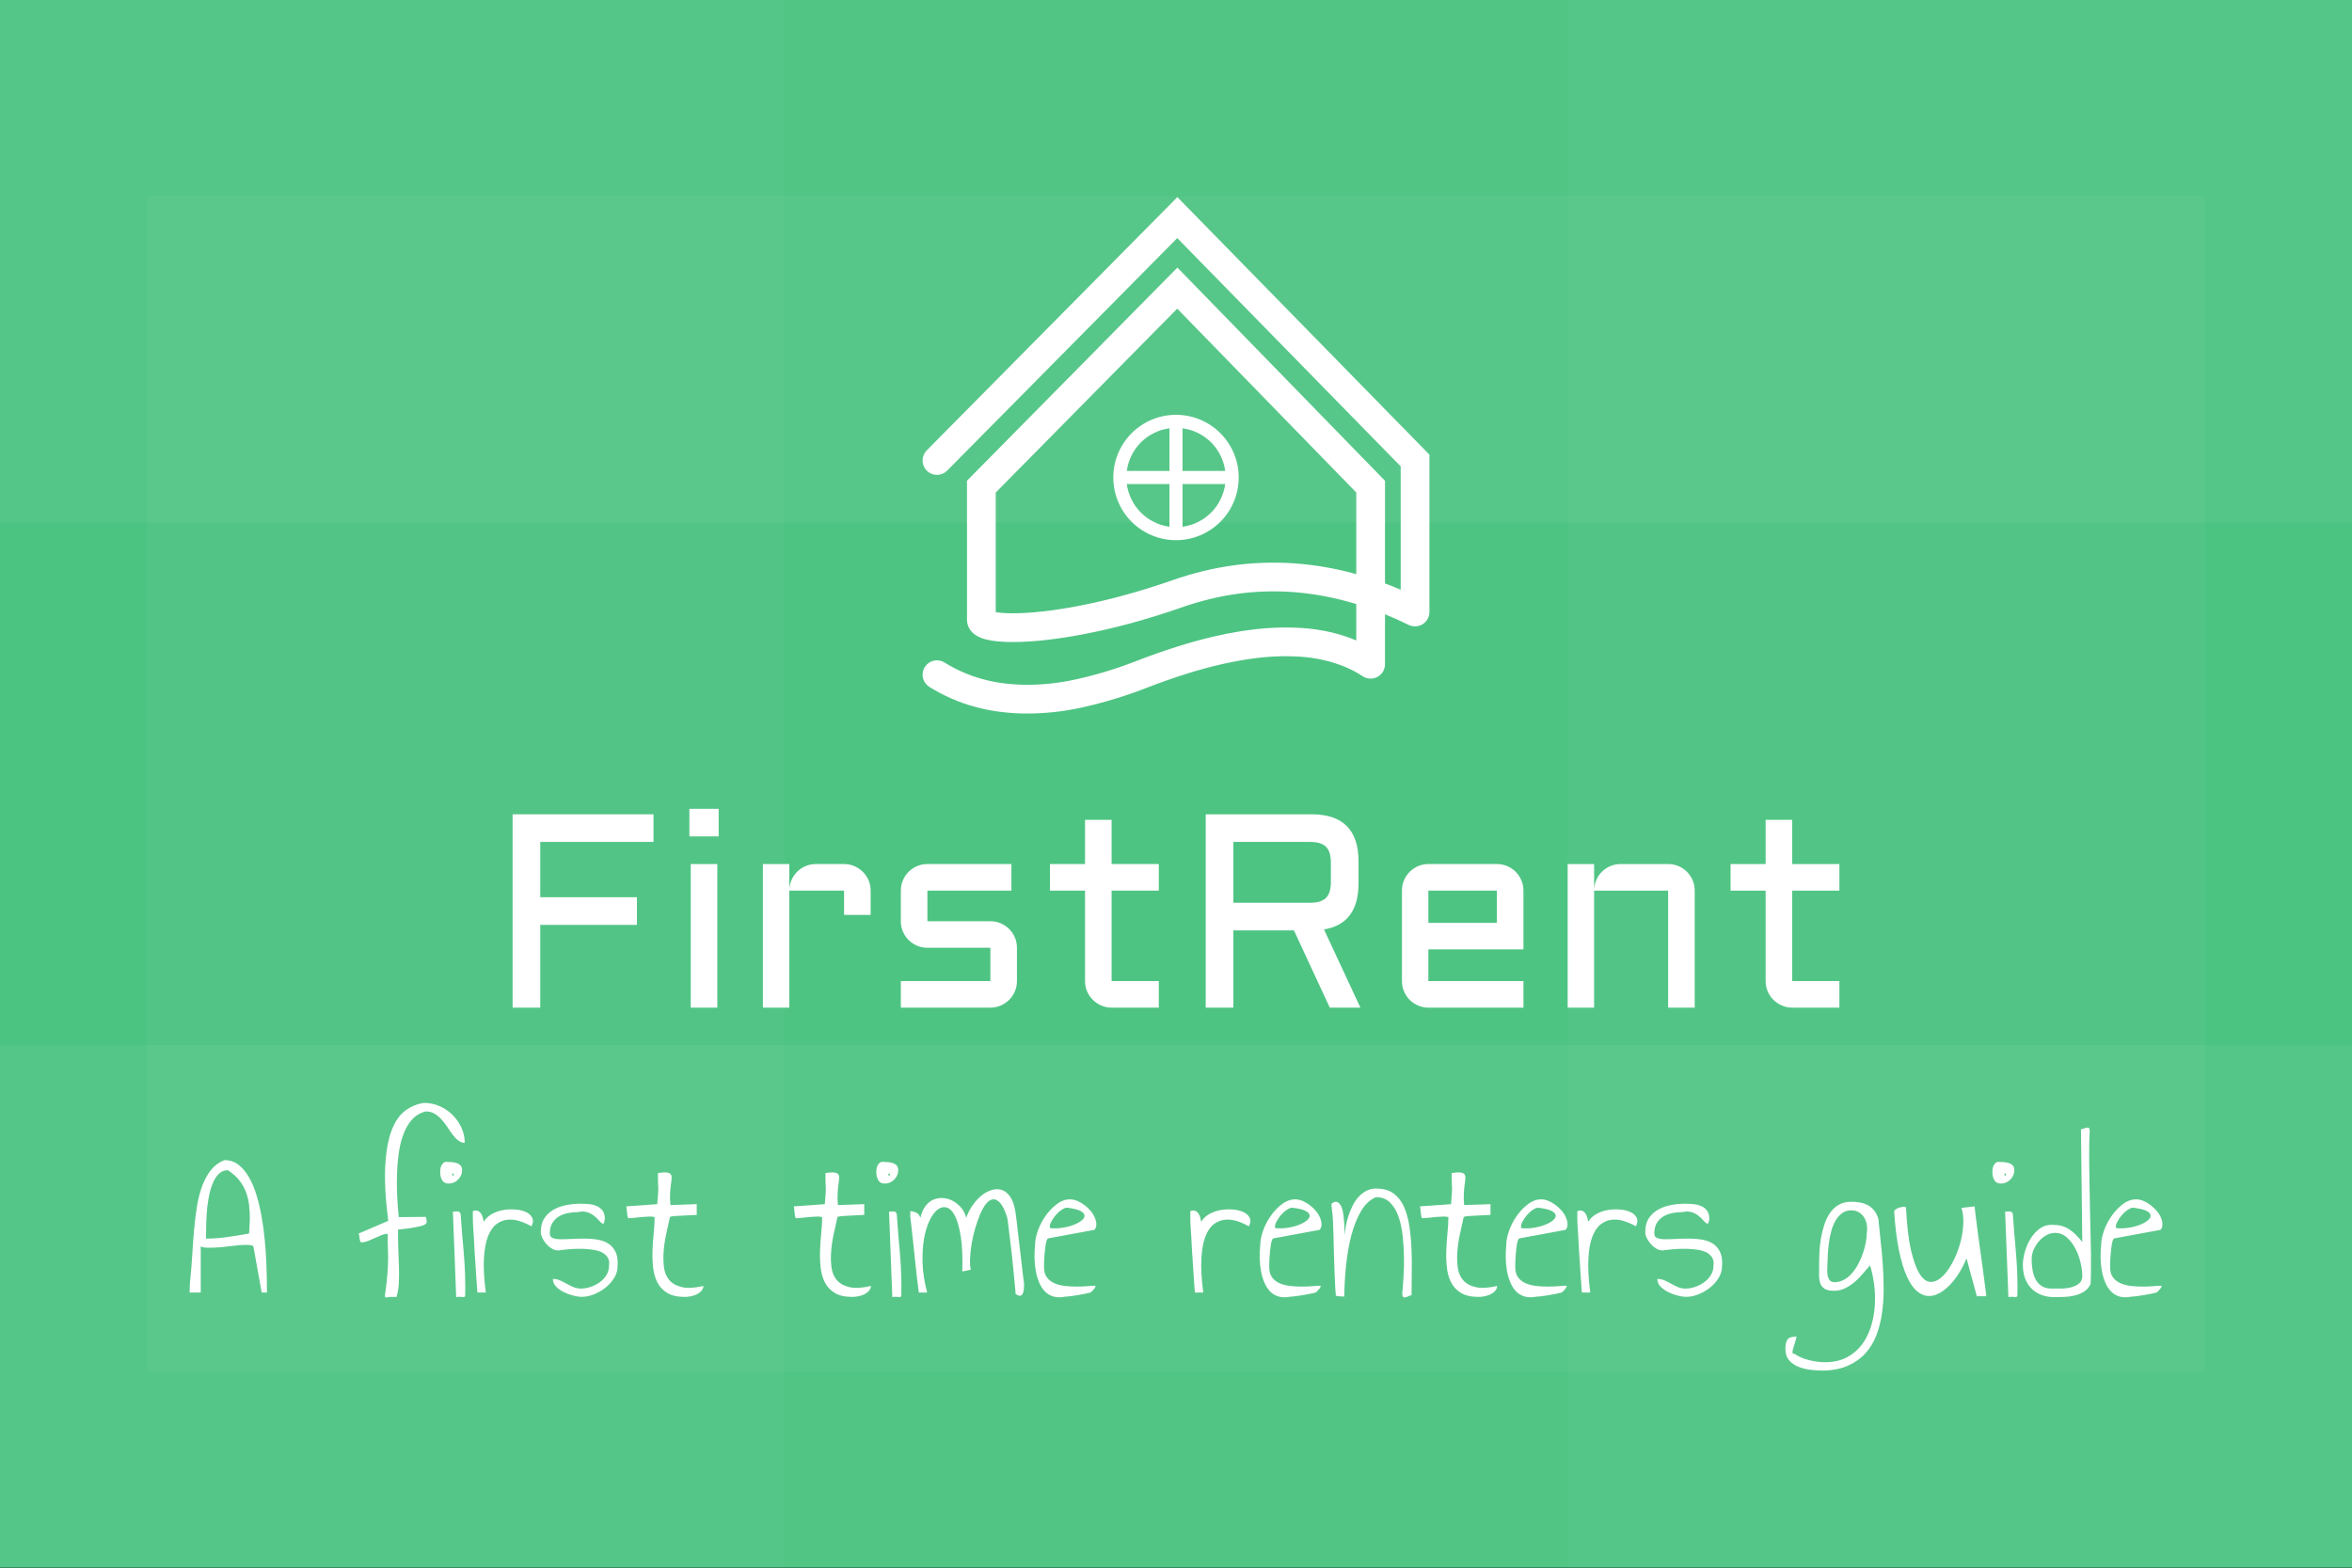 <?xml version="1.0" encoding="UTF-8" standalone="no"?><!-- Generator: Gravit.io --><svg xmlns="http://www.w3.org/2000/svg" xmlns:xlink="http://www.w3.org/1999/xlink" style="isolation:isolate" viewBox="0 0 1620 1080" width="1620pt" height="1080pt"><rect x="0" y="0" width="1620" height="1080" fill="#808080" stroke="none"/><defs><clipPath id="_clipPath_Ty1azOlFrXMBXbarB8WzyKGNOOBJbe5q"><rect width="1620" height="1080"/></clipPath></defs><g clip-path="url(#_clipPath_Ty1azOlFrXMBXbarB8WzyKGNOOBJbe5q)"><rect width="1620" height="1080" style="fill:rgb(13,21,25)"/><g style="mix-blend-mode:lighten;"><rect x="0" y="0" width="1620" height="1080" transform="matrix(1,0,0,1,0,0)" fill="rgb(13,21,25)"/></g><g style="mix-blend-mode:lighten;"><rect x="0" y="0" width="1620" height="1080" transform="matrix(1,0,0,1,0,0)" fill="rgb(51,187,112)"/></g><g style="opacity:0.5;"><g opacity="0.15"><rect x="0" y="0" width="540" height="1080" transform="matrix(1,0,0,1,0,0)" fill="rgb(255,255,255)"/></g><g opacity="0.1"><rect x="540" y="0" width="540" height="1080" transform="matrix(1,0,0,1,0,0)" fill="rgb(255,255,255)"/></g><g opacity="0.15"><rect x="1080" y="0" width="540" height="1080" transform="matrix(1,0,0,1,0,0)" fill="rgb(255,255,255)"/></g><g opacity="0.2"><rect x="0" y="0" width="1620" height="360" transform="matrix(1,0,0,1,0,0)" fill="rgb(255,255,255)"/></g><g opacity="0.1"><rect x="0" y="360" width="1620" height="360" transform="matrix(1,0,0,1,0,0)" fill="rgb(255,255,255)"/></g><g opacity="0.2"><rect x="0" y="720" width="1620" height="360" transform="matrix(1,0,0,1,0,0)" fill="rgb(255,255,255)"/></g><g opacity="0.1"><rect x="101.25" y="135" width="1417.5" height="810" transform="matrix(1,0,0,1,0,0)" fill="rgb(255,255,255)"/></g></g><g><path d=" M 1229.742 929.103 L 1229.742 929.103 L 1229.742 929.103 Q 1229.742 925.025 1231.101 922.911 L 1231.101 922.911 L 1231.101 922.911 Q 1232.461 920.796 1237.444 920.796 L 1237.444 920.796 L 1237.444 920.796 Q 1236.991 922.911 1236.312 925.025 L 1236.312 925.025 L 1236.312 925.025 Q 1235.632 927.139 1235.104 928.952 L 1235.104 928.952 L 1235.104 928.952 Q 1234.575 930.764 1234.65 931.821 L 1234.65 931.821 L 1234.65 931.821 Q 1234.726 932.878 1235.783 932.576 L 1235.783 932.576 L 1235.783 932.576 Q 1240.616 935.748 1246.355 937.107 L 1246.355 937.107 L 1246.355 937.107 Q 1252.094 938.466 1257.682 938.466 L 1257.682 938.466 L 1257.682 938.466 Q 1266.14 938.315 1272.256 934.993 L 1272.256 934.993 L 1272.256 934.993 Q 1278.373 931.67 1282.375 926.384 L 1282.375 926.384 L 1282.375 926.384 Q 1286.377 921.098 1288.567 914.226 L 1288.567 914.226 L 1288.567 914.226 Q 1290.757 907.355 1291.286 900.03 L 1291.286 900.03 L 1291.286 900.03 Q 1291.814 892.705 1290.908 885.305 L 1290.908 885.305 L 1290.908 885.305 Q 1290.002 877.904 1288.039 871.712 L 1288.039 871.712 L 1288.039 871.712 Q 1285.471 874.582 1282.828 877.753 L 1282.828 877.753 L 1282.828 877.753 Q 1280.185 880.925 1277.165 883.417 L 1277.165 883.417 L 1277.165 883.417 Q 1274.144 885.909 1270.746 887.57 L 1270.746 887.57 L 1270.746 887.57 Q 1267.348 889.231 1263.119 889.231 L 1263.119 889.231 L 1263.119 889.231 Q 1258.739 889.231 1256.549 887.721 L 1256.549 887.721 L 1256.549 887.721 Q 1254.36 886.211 1253.604 883.568 L 1253.604 883.568 L 1253.604 883.568 Q 1252.849 880.925 1252.925 877.451 L 1252.925 877.451 L 1252.925 877.451 Q 1253 873.978 1253 870.051 L 1253 870.051 L 1253 870.051 Q 1253 866.426 1253.227 861.895 L 1253.227 861.895 L 1253.227 861.895 Q 1253.453 857.365 1254.284 852.758 L 1254.284 852.758 L 1254.284 852.758 Q 1255.115 848.152 1256.549 843.697 L 1256.549 843.697 L 1256.549 843.697 Q 1257.984 839.241 1260.401 835.692 L 1260.401 835.692 L 1260.401 835.692 Q 1262.817 832.143 1266.442 830.028 L 1266.442 830.028 L 1266.442 830.028 Q 1270.066 827.914 1275.05 827.914 L 1275.05 827.914 L 1275.05 827.914 Q 1278.222 827.914 1281.167 828.443 L 1281.167 828.443 L 1281.167 828.443 Q 1284.112 828.971 1286.604 830.331 L 1286.604 830.331 L 1286.604 830.331 Q 1289.096 831.69 1290.908 833.955 L 1290.908 833.955 L 1290.908 833.955 Q 1292.721 836.221 1293.778 839.694 L 1293.778 839.694 L 1293.778 839.694 Q 1294.382 846.491 1295.288 854.419 L 1295.288 854.419 L 1295.288 854.419 Q 1296.194 862.348 1296.798 870.882 L 1296.798 870.882 L 1296.798 870.882 Q 1297.402 879.415 1297.402 888.023 L 1297.402 888.023 L 1297.402 888.023 Q 1297.402 896.632 1296.27 904.636 L 1296.27 904.636 L 1296.27 904.636 Q 1295.137 912.641 1292.494 919.663 L 1292.494 919.663 L 1292.494 919.663 Q 1289.851 926.686 1285.094 932.048 L 1285.094 932.048 L 1285.094 932.048 Q 1280.336 937.409 1273.238 940.656 L 1273.238 940.656 L 1273.238 940.656 Q 1266.14 943.903 1256.172 944.206 L 1256.172 944.206 L 1256.172 944.206 Q 1251.943 944.206 1247.261 943.677 L 1247.261 943.677 L 1247.261 943.677 Q 1242.579 943.148 1238.653 941.563 L 1238.653 941.563 L 1238.653 941.563 Q 1234.726 939.977 1232.234 937.032 L 1232.234 937.032 L 1232.234 937.032 Q 1229.742 934.087 1229.742 929.103 Z  M 1258.739 870.051 L 1258.739 870.051 L 1258.739 870.051 Q 1258.739 871.712 1258.588 873.827 L 1258.588 873.827 L 1258.588 873.827 Q 1258.437 875.941 1258.739 878.055 L 1258.739 878.055 L 1258.739 878.055 Q 1259.041 880.17 1260.023 881.68 L 1260.023 881.68 L 1260.023 881.68 Q 1261.005 883.19 1263.27 883.341 L 1263.27 883.341 L 1263.27 883.341 Q 1266.895 883.341 1269.991 881.68 L 1269.991 881.68 L 1269.991 881.68 Q 1273.087 880.019 1275.579 877.149 L 1275.579 877.149 L 1275.579 877.149 Q 1278.071 874.28 1279.959 870.73 L 1279.959 870.73 L 1279.959 870.73 Q 1281.847 867.181 1283.13 863.406 L 1283.13 863.406 L 1283.13 863.406 Q 1284.414 859.63 1285.094 856.081 L 1285.094 856.081 L 1285.094 856.081 Q 1285.773 852.532 1285.773 849.813 L 1285.773 849.813 L 1285.773 849.813 Q 1286.226 846.944 1285.849 844.074 L 1285.849 844.074 L 1285.849 844.074 Q 1285.471 841.205 1284.112 838.939 L 1284.112 838.939 L 1284.112 838.939 Q 1282.753 836.674 1280.487 835.239 L 1280.487 835.239 L 1280.487 835.239 Q 1278.222 833.804 1275.05 833.804 L 1275.05 833.804 L 1275.05 833.804 Q 1271.426 833.804 1268.707 835.843 L 1268.707 835.843 L 1268.707 835.843 Q 1265.989 837.882 1264.176 841.054 L 1264.176 841.054 L 1264.176 841.054 Q 1262.364 844.225 1261.307 848.227 L 1261.307 848.227 L 1261.307 848.227 Q 1260.25 852.23 1259.721 856.232 L 1259.721 856.232 L 1259.721 856.232 Q 1259.192 860.234 1258.966 863.934 L 1258.966 863.934 L 1258.966 863.934 Q 1258.739 867.634 1258.739 870.051 Z  M 1304.652 834.71 L 1304.652 834.71 L 1304.652 834.71 Q 1304.652 833.955 1305.634 833.2 L 1305.634 833.2 L 1305.634 833.2 Q 1306.615 832.445 1308.05 831.992 L 1308.05 831.992 L 1308.05 831.992 Q 1309.485 831.539 1310.844 831.388 L 1310.844 831.388 L 1310.844 831.388 Q 1312.203 831.237 1312.807 831.841 L 1312.807 831.841 L 1312.807 831.841 Q 1313.713 850.568 1316.356 861.669 L 1316.356 861.669 L 1316.356 861.669 Q 1318.999 872.769 1322.398 877.904 L 1322.398 877.904 L 1322.398 877.904 Q 1325.796 883.039 1329.722 883.115 L 1329.722 883.115 L 1329.722 883.115 Q 1333.649 883.19 1337.425 879.792 L 1337.425 879.792 L 1337.425 879.792 Q 1341.201 876.394 1344.448 870.504 L 1344.448 870.504 L 1344.448 870.504 Q 1347.695 864.614 1349.734 857.818 L 1349.734 857.818 L 1349.734 857.818 Q 1351.772 851.021 1352.226 844.225 L 1352.226 844.225 L 1352.226 844.225 Q 1352.679 837.429 1351.017 832.143 L 1351.017 832.143 L 1360.079 831.086 L 1360.079 831.086 Q 1360.23 833.351 1360.91 838.562 L 1360.91 838.562 L 1360.91 838.562 Q 1361.589 843.772 1362.42 850.342 L 1362.42 850.342 L 1362.42 850.342 Q 1363.251 856.911 1364.308 864.01 L 1364.308 864.01 L 1364.308 864.01 Q 1365.365 871.108 1366.12 877.225 L 1366.12 877.225 L 1366.12 877.225 Q 1366.875 883.341 1367.479 887.646 L 1367.479 887.646 L 1367.479 887.646 Q 1368.084 891.95 1368.084 893.007 L 1368.084 893.007 L 1361.589 893.007 L 1354.491 866.879 L 1354.491 866.879 Q 1352.377 872.165 1349.356 876.998 L 1349.356 876.998 L 1349.356 876.998 Q 1346.335 881.831 1342.786 885.456 L 1342.786 885.456 L 1342.786 885.456 Q 1339.237 889.08 1335.31 891.119 L 1335.31 891.119 L 1335.31 891.119 Q 1331.384 893.158 1327.533 892.781 L 1327.533 892.781 L 1327.533 892.781 Q 1323.681 892.403 1320.057 889.231 L 1320.057 889.231 L 1320.057 889.231 Q 1316.432 886.06 1313.336 879.188 L 1313.336 879.188 L 1313.336 879.188 Q 1310.24 872.316 1307.974 861.442 L 1307.974 861.442 L 1307.974 861.442 Q 1305.709 850.568 1304.652 834.71 Z  M 1383.337 893.611 L 1381.072 834.71 L 1381.072 834.71 Q 1382.884 834.71 1384.168 834.559 L 1384.168 834.559 L 1384.168 834.559 Q 1385.452 834.408 1386.358 836.07 L 1386.358 836.07 L 1386.358 836.07 Q 1386.811 842.866 1387.415 849.889 L 1387.415 849.889 L 1387.415 849.889 Q 1388.019 856.911 1388.623 864.01 L 1388.623 864.01 L 1388.623 864.01 Q 1389.227 871.108 1389.454 878.282 L 1389.454 878.282 L 1389.454 878.282 Q 1389.68 885.456 1389.529 892.252 L 1389.529 892.252 L 1389.529 892.252 Q 1389.529 893.158 1389.076 893.385 L 1389.076 893.385 L 1389.076 893.385 Q 1388.623 893.611 1387.793 893.536 L 1387.793 893.536 L 1387.793 893.536 Q 1386.962 893.46 1385.829 893.385 L 1385.829 893.385 L 1385.829 893.385 Q 1384.697 893.309 1383.337 893.611 L 1383.337 893.611 Z  M 1372.312 807.676 L 1372.312 807.676 L 1372.312 807.676 Q 1372.312 806.619 1372.463 805.335 L 1372.463 805.335 L 1372.463 805.335 Q 1372.614 804.052 1373.143 802.995 L 1373.143 802.995 L 1373.143 802.995 Q 1373.672 801.937 1374.502 801.182 L 1374.502 801.182 L 1374.502 801.182 Q 1375.333 800.427 1376.541 800.427 L 1376.541 800.427 L 1376.541 800.427 Q 1378.353 800.427 1380.166 800.578 L 1380.166 800.578 L 1380.166 800.578 Q 1381.978 800.729 1383.639 801.258 L 1383.639 801.258 L 1383.639 801.258 Q 1385.301 801.786 1386.358 802.919 L 1386.358 802.919 L 1386.358 802.919 Q 1387.415 804.052 1387.415 806.166 L 1387.415 806.166 L 1387.415 806.166 Q 1387.415 809.791 1384.697 812.585 L 1384.697 812.585 L 1384.697 812.585 Q 1381.978 815.379 1378.051 815.379 L 1378.051 815.379 L 1378.051 815.379 Q 1375.031 815.379 1373.672 813.038 L 1373.672 813.038 L 1373.672 813.038 Q 1372.312 810.697 1372.312 807.676 Z  M 1381.072 808.432 L 1381.072 808.432 L 1381.072 808.432 Q 1380.619 808.432 1380.619 809.187 L 1380.619 809.187 L 1380.619 809.187 Q 1380.619 809.942 1381.072 809.942 L 1381.072 809.942 L 1381.072 809.942 Q 1381.676 809.942 1381.676 809.187 L 1381.676 809.187 L 1381.676 809.187 Q 1381.676 808.432 1381.072 808.432 Z  M 1393.305 871.41 L 1393.305 871.41 L 1393.305 871.41 Q 1393.305 867.332 1394.664 862.424 L 1394.664 862.424 L 1394.664 862.424 Q 1396.024 857.516 1398.591 853.362 L 1398.591 853.362 L 1398.591 853.362 Q 1401.159 849.209 1404.783 846.491 L 1404.783 846.491 L 1404.783 846.491 Q 1408.408 843.772 1413.241 843.772 L 1413.241 843.772 L 1413.241 843.772 Q 1416.865 843.772 1419.659 844.452 L 1419.659 844.452 L 1419.659 844.452 Q 1422.454 845.131 1424.945 846.717 L 1424.945 846.717 L 1424.945 846.717 Q 1427.437 848.303 1429.627 850.493 L 1429.627 850.493 L 1429.627 850.493 Q 1431.817 852.683 1434.234 855.552 L 1434.234 855.552 L 1433.328 778.075 L 1433.328 778.075 Q 1437.405 776.565 1438.387 776.867 L 1438.387 776.867 L 1438.387 776.867 Q 1439.369 777.169 1439.369 779.434 L 1439.369 779.434 L 1439.369 779.434 Q 1439.369 779.736 1439.293 780.34 L 1439.293 780.34 L 1439.293 780.34 Q 1439.218 780.944 1439.218 781.095 L 1439.218 781.095 L 1439.218 781.095 Q 1439.067 783.965 1438.991 789.251 L 1438.991 789.251 L 1438.991 789.251 Q 1438.916 794.537 1438.991 801.484 L 1438.991 801.484 L 1438.991 801.484 Q 1439.067 808.432 1439.218 816.512 L 1439.218 816.512 L 1439.218 816.512 Q 1439.369 824.591 1439.52 832.823 L 1439.52 832.823 L 1439.52 832.823 Q 1439.671 841.054 1439.897 849.134 L 1439.897 849.134 L 1439.897 849.134 Q 1440.124 857.213 1440.199 864.161 L 1440.199 864.161 L 1440.199 864.161 Q 1440.275 871.108 1440.199 876.47 L 1440.199 876.47 L 1440.199 876.47 Q 1440.124 881.831 1439.973 884.55 L 1439.973 884.55 L 1439.973 884.55 Q 1438.311 888.023 1435.366 889.836 L 1435.366 889.836 L 1435.366 889.836 Q 1432.421 891.648 1429.023 892.478 L 1429.023 892.478 L 1429.023 892.478 Q 1425.625 893.309 1422 893.46 L 1422 893.46 L 1422 893.46 Q 1418.376 893.611 1415.204 893.611 L 1415.204 893.611 L 1415.204 893.611 Q 1405.085 893.611 1399.195 887.646 L 1399.195 887.646 L 1399.195 887.646 Q 1393.305 881.68 1393.305 871.41 Z  M 1399.346 867.332 L 1399.346 867.332 L 1399.346 867.332 Q 1399.346 871.108 1399.95 874.808 L 1399.95 874.808 L 1399.95 874.808 Q 1400.554 878.508 1402.065 881.378 L 1402.065 881.378 L 1402.065 881.378 Q 1403.575 884.247 1406.294 885.984 L 1406.294 885.984 L 1406.294 885.984 Q 1409.012 887.721 1413.241 887.721 L 1413.241 887.721 L 1413.241 887.721 Q 1415.808 887.721 1419.433 887.721 L 1419.433 887.721 L 1419.433 887.721 Q 1423.058 887.721 1426.38 886.89 L 1426.38 886.89 L 1426.38 886.89 Q 1429.703 886.06 1431.968 884.247 L 1431.968 884.247 L 1431.968 884.247 Q 1434.234 882.435 1434.234 879.113 L 1434.234 879.113 L 1434.234 879.113 Q 1434.234 875.186 1433.101 870.126 L 1433.101 870.126 L 1433.101 870.126 Q 1431.968 865.067 1429.627 860.461 L 1429.627 860.461 L 1429.627 860.461 Q 1427.286 855.854 1423.737 852.607 L 1423.737 852.607 L 1423.737 852.607 Q 1420.188 849.36 1415.355 849.36 L 1415.355 849.36 L 1415.355 849.36 Q 1412.184 849.36 1409.314 851.021 L 1409.314 851.021 L 1409.314 851.021 Q 1406.445 852.683 1404.255 855.25 L 1404.255 855.25 L 1404.255 855.25 Q 1402.065 857.818 1400.706 860.989 L 1400.706 860.989 L 1400.706 860.989 Q 1399.346 864.161 1399.346 867.332 Z  M 1447.222 857.818 L 1447.222 857.818 L 1447.222 857.818 Q 1447.222 853.287 1449.185 847.774 L 1449.185 847.774 L 1449.185 847.774 Q 1451.149 842.262 1454.547 837.504 L 1454.547 837.504 L 1454.547 837.504 Q 1457.945 832.747 1462.249 829.5 L 1462.249 829.5 L 1462.249 829.5 Q 1466.554 826.253 1471.235 826.253 L 1471.235 826.253 L 1471.235 826.253 Q 1473.803 826.253 1476.295 827.31 L 1476.295 827.31 L 1476.295 827.31 Q 1478.787 828.367 1481.128 830.104 L 1481.128 830.104 L 1481.128 830.104 Q 1483.469 831.841 1485.357 834.031 L 1485.357 834.031 L 1485.357 834.031 Q 1487.244 836.221 1488.302 838.637 L 1488.302 838.637 L 1488.302 838.637 Q 1489.359 841.054 1489.434 843.319 L 1489.434 843.319 L 1489.434 843.319 Q 1489.51 845.584 1488.151 847.246 L 1488.151 847.246 L 1456.284 853.136 L 1456.284 853.136 Q 1455.68 853.287 1455.227 854.571 L 1455.227 854.571 L 1455.227 854.571 Q 1454.773 855.854 1454.471 857.818 L 1454.471 857.818 L 1454.471 857.818 Q 1454.169 859.781 1453.943 862.122 L 1453.943 862.122 L 1453.943 862.122 Q 1453.716 864.463 1453.565 866.653 L 1453.565 866.653 L 1453.565 866.653 Q 1453.414 868.843 1453.414 870.579 L 1453.414 870.579 L 1453.414 870.579 Q 1453.414 872.316 1453.414 873.222 L 1453.414 873.222 L 1453.414 873.222 Q 1453.414 877.451 1455.453 880.094 L 1455.453 880.094 L 1455.453 880.094 Q 1457.492 882.737 1460.664 884.096 L 1460.664 884.096 L 1460.664 884.096 Q 1463.835 885.456 1467.837 885.909 L 1467.837 885.909 L 1467.837 885.909 Q 1471.84 886.362 1475.766 886.362 L 1475.766 886.362 L 1475.766 886.362 Q 1479.693 886.362 1483.167 886.06 L 1483.167 886.06 L 1483.167 886.06 Q 1486.64 885.758 1488.906 885.758 L 1488.906 885.758 L 1488.906 885.758 Q 1488.906 886.362 1488.453 887.117 L 1488.453 887.117 L 1488.453 887.117 Q 1488 887.872 1487.395 888.552 L 1487.395 888.552 L 1487.395 888.552 Q 1486.791 889.231 1486.187 889.76 L 1486.187 889.76 L 1486.187 889.76 Q 1485.583 890.289 1485.432 890.44 L 1485.432 890.44 L 1485.432 890.44 Q 1484.224 890.742 1481.732 891.27 L 1481.732 891.27 L 1481.732 891.27 Q 1479.24 891.799 1476.446 892.252 L 1476.446 892.252 L 1476.446 892.252 Q 1473.652 892.705 1471.235 893.007 L 1471.235 893.007 L 1471.235 893.007 Q 1468.819 893.309 1467.913 893.309 L 1467.913 893.309 L 1467.913 893.309 Q 1463.231 894.215 1459.757 893.158 L 1459.757 893.158 L 1459.757 893.158 Q 1456.284 892.101 1453.867 889.533 L 1453.867 889.533 L 1453.867 889.533 Q 1451.451 886.966 1449.941 883.266 L 1449.941 883.266 L 1449.941 883.266 Q 1448.43 879.566 1447.675 875.337 L 1447.675 875.337 L 1447.675 875.337 Q 1446.92 871.108 1446.845 866.577 L 1446.845 866.577 L 1446.845 866.577 Q 1446.769 862.046 1447.222 857.818 Z  M 1469.121 831.992 L 1469.121 831.992 L 1469.121 831.992 Q 1467.762 831.992 1465.572 833.427 L 1465.572 833.427 L 1465.572 833.427 Q 1463.382 834.861 1461.494 837.051 L 1461.494 837.051 L 1461.494 837.051 Q 1459.606 839.241 1458.323 841.733 L 1458.323 841.733 L 1458.323 841.733 Q 1457.039 844.225 1457.492 846.037 L 1457.492 846.037 L 1457.492 846.037 Q 1461.419 846.491 1465.647 845.886 L 1465.647 845.886 L 1465.647 845.886 Q 1469.876 845.282 1473.35 843.999 L 1473.35 843.999 L 1473.35 843.999 Q 1476.824 842.715 1479.089 840.978 L 1479.089 840.978 L 1479.089 840.978 Q 1481.354 839.241 1481.279 837.429 L 1481.279 837.429 L 1481.279 837.429 Q 1481.203 835.617 1478.409 834.182 L 1478.409 834.182 L 1478.409 834.182 Q 1475.615 832.747 1469.121 831.992 Z  M 819.853 834.408 L 819.853 834.408 L 819.853 834.408 Q 821.665 833.653 823.024 834.106 L 823.024 834.106 L 823.024 834.106 Q 824.383 834.559 825.29 835.768 L 825.29 835.768 L 825.29 835.768 Q 826.196 836.976 826.649 838.562 L 826.649 838.562 L 826.649 838.562 Q 827.102 840.147 827.404 841.658 L 827.404 841.658 L 827.404 841.658 Q 829.367 838.335 833.068 836.296 L 833.068 836.296 L 833.068 836.296 Q 836.768 834.257 840.996 833.578 L 840.996 833.578 L 840.996 833.578 Q 845.225 832.898 849.454 833.276 L 849.454 833.276 L 849.454 833.276 Q 853.683 833.653 856.628 835.088 L 856.628 835.088 L 856.628 835.088 Q 859.573 836.523 860.781 839.015 L 860.781 839.015 L 860.781 839.015 Q 861.989 841.507 860.177 844.829 L 860.177 844.829 L 860.177 844.829 Q 856.25 842.564 851.946 841.205 L 851.946 841.205 L 851.946 841.205 Q 847.642 839.845 843.564 840.298 L 843.564 840.298 L 843.564 840.298 Q 839.486 840.751 836.013 843.394 L 836.013 843.394 L 836.013 843.394 Q 832.539 846.037 830.273 851.776 L 830.273 851.776 L 830.273 851.776 Q 828.008 857.516 827.479 866.955 L 827.479 866.955 L 827.479 866.955 Q 826.951 876.394 828.763 890.44 L 828.763 890.44 L 823.024 890.44 L 823.024 890.44 Q 823.024 890.44 822.798 887.948 L 822.798 887.948 L 822.798 887.948 Q 822.571 885.456 822.345 881.378 L 822.345 881.378 L 822.345 881.378 Q 822.118 877.3 821.74 872.316 L 821.74 872.316 L 821.74 872.316 Q 821.363 867.332 821.061 862.197 L 821.061 862.197 L 821.061 862.197 Q 820.759 857.062 820.532 852.305 L 820.532 852.305 L 820.532 852.305 Q 820.306 847.548 820.004 844.074 L 820.004 844.074 L 820.004 844.074 Q 820.004 843.621 819.928 842.262 L 819.928 842.262 L 819.928 842.262 Q 819.853 840.902 819.853 839.317 L 819.853 839.317 L 819.853 839.317 Q 819.853 837.731 819.853 836.372 L 819.853 836.372 L 819.853 836.372 Q 819.853 835.012 819.853 834.408 Z  M 868.03 857.818 L 868.03 857.818 L 868.03 857.818 Q 868.03 853.287 869.994 847.774 L 869.994 847.774 L 869.994 847.774 Q 871.957 842.262 875.355 837.504 L 875.355 837.504 L 875.355 837.504 Q 878.753 832.747 883.058 829.5 L 883.058 829.5 L 883.058 829.5 Q 887.362 826.253 892.044 826.253 L 892.044 826.253 L 892.044 826.253 Q 894.611 826.253 897.103 827.31 L 897.103 827.31 L 897.103 827.31 Q 899.595 828.367 901.936 830.104 L 901.936 830.104 L 901.936 830.104 Q 904.277 831.841 906.165 834.031 L 906.165 834.031 L 906.165 834.031 Q 908.053 836.221 909.11 838.637 L 909.11 838.637 L 909.11 838.637 Q 910.167 841.054 910.243 843.319 L 910.243 843.319 L 910.243 843.319 Q 910.318 845.584 908.959 847.246 L 908.959 847.246 L 877.092 853.136 L 877.092 853.136 Q 876.488 853.287 876.035 854.571 L 876.035 854.571 L 876.035 854.571 Q 875.582 855.854 875.28 857.818 L 875.28 857.818 L 875.28 857.818 Q 874.978 859.781 874.751 862.122 L 874.751 862.122 L 874.751 862.122 Q 874.525 864.463 874.374 866.653 L 874.374 866.653 L 874.374 866.653 Q 874.223 868.843 874.223 870.579 L 874.223 870.579 L 874.223 870.579 Q 874.223 872.316 874.223 873.222 L 874.223 873.222 L 874.223 873.222 Q 874.223 877.451 876.261 880.094 L 876.261 880.094 L 876.261 880.094 Q 878.3 882.737 881.472 884.096 L 881.472 884.096 L 881.472 884.096 Q 884.644 885.456 888.646 885.909 L 888.646 885.909 L 888.646 885.909 Q 892.648 886.362 896.575 886.362 L 896.575 886.362 L 896.575 886.362 Q 900.501 886.362 903.975 886.06 L 903.975 886.06 L 903.975 886.06 Q 907.449 885.758 909.714 885.758 L 909.714 885.758 L 909.714 885.758 Q 909.714 886.362 909.261 887.117 L 909.261 887.117 L 909.261 887.117 Q 908.808 887.872 908.204 888.552 L 908.204 888.552 L 908.204 888.552 Q 907.6 889.231 906.996 889.76 L 906.996 889.76 L 906.996 889.76 Q 906.392 890.289 906.24 890.44 L 906.24 890.44 L 906.24 890.44 Q 905.032 890.742 902.54 891.27 L 902.54 891.27 L 902.54 891.27 Q 900.048 891.799 897.254 892.252 L 897.254 892.252 L 897.254 892.252 Q 894.46 892.705 892.044 893.007 L 892.044 893.007 L 892.044 893.007 Q 889.627 893.309 888.721 893.309 L 888.721 893.309 L 888.721 893.309 Q 884.039 894.215 880.566 893.158 L 880.566 893.158 L 880.566 893.158 Q 877.092 892.101 874.676 889.533 L 874.676 889.533 L 874.676 889.533 Q 872.259 886.966 870.749 883.266 L 870.749 883.266 L 870.749 883.266 Q 869.239 879.566 868.484 875.337 L 868.484 875.337 L 868.484 875.337 Q 867.728 871.108 867.653 866.577 L 867.653 866.577 L 867.653 866.577 Q 867.577 862.046 868.03 857.818 Z  M 889.929 831.992 L 889.929 831.992 L 889.929 831.992 Q 888.57 831.992 886.38 833.427 L 886.38 833.427 L 886.38 833.427 Q 884.19 834.861 882.303 837.051 L 882.303 837.051 L 882.303 837.051 Q 880.415 839.241 879.131 841.733 L 879.131 841.733 L 879.131 841.733 Q 877.847 844.225 878.3 846.037 L 878.3 846.037 L 878.3 846.037 Q 882.227 846.491 886.456 845.886 L 886.456 845.886 L 886.456 845.886 Q 890.685 845.282 894.158 843.999 L 894.158 843.999 L 894.158 843.999 Q 897.632 842.715 899.897 840.978 L 899.897 840.978 L 899.897 840.978 Q 902.163 839.241 902.087 837.429 L 902.087 837.429 L 902.087 837.429 Q 902.012 835.617 899.218 834.182 L 899.218 834.182 L 899.218 834.182 Q 896.424 832.747 889.929 831.992 Z  M 920.135 892.554 L 920.135 892.554 L 920.135 892.554 Q 919.833 890.138 919.606 885.531 L 919.606 885.531 L 919.606 885.531 Q 919.38 880.925 919.153 875.11 L 919.153 875.11 L 919.153 875.11 Q 918.927 869.296 918.776 862.953 L 918.776 862.953 L 918.776 862.953 Q 918.625 856.609 918.474 850.87 L 918.474 850.87 L 918.474 850.87 Q 918.323 845.131 918.096 840.525 L 918.096 840.525 L 918.096 840.525 Q 917.87 835.919 917.417 833.502 L 917.417 833.502 L 917.417 833.502 Q 917.417 833.351 917.341 832.747 L 917.341 832.747 L 917.341 832.747 Q 917.266 832.143 917.19 831.388 L 917.19 831.388 L 917.19 831.388 Q 917.114 830.633 917.114 830.104 L 917.114 830.104 L 917.114 830.104 Q 917.114 829.575 917.114 829.273 L 917.114 829.273 L 917.114 829.273 Q 919.38 827.461 920.966 828.065 L 920.966 828.065 L 920.966 828.065 Q 922.551 828.669 923.609 830.708 L 923.609 830.708 L 923.609 830.708 Q 924.666 832.747 925.119 835.768 L 925.119 835.768 L 925.119 835.768 Q 925.572 838.788 925.799 841.809 L 925.799 841.809 L 925.799 841.809 Q 926.025 844.829 926.025 847.321 L 926.025 847.321 L 926.025 847.321 Q 926.025 849.813 926.025 850.87 L 926.025 850.87 L 926.025 850.87 Q 926.327 848.303 926.931 844.829 L 926.931 844.829 L 926.931 844.829 Q 927.535 841.356 928.744 837.731 L 928.744 837.731 L 928.744 837.731 Q 929.952 834.106 931.689 830.557 L 931.689 830.557 L 931.689 830.557 Q 933.425 827.008 935.993 824.289 L 935.993 824.289 L 935.993 824.289 Q 938.56 821.571 941.808 820.061 L 941.808 820.061 L 941.808 820.061 Q 945.055 818.55 949.283 818.852 L 949.283 818.852 L 949.283 818.852 Q 955.929 819.154 960.233 822.477 L 960.233 822.477 L 960.233 822.477 Q 964.537 825.8 967.029 831.388 L 967.029 831.388 L 967.029 831.388 Q 969.521 836.976 970.654 844.225 L 970.654 844.225 L 970.654 844.225 Q 971.787 851.474 972.164 859.63 L 972.164 859.63 L 972.164 859.63 Q 972.542 867.785 972.391 876.167 L 972.391 876.167 L 972.391 876.167 Q 972.24 884.55 972.24 892.252 L 972.24 892.252 L 972.24 892.252 Q 970.88 892.554 969.521 893.234 L 969.521 893.234 L 969.521 893.234 Q 968.162 893.913 967.256 893.838 L 967.256 893.838 L 967.256 893.838 Q 966.35 893.762 965.972 892.478 L 965.972 892.478 L 965.972 892.478 Q 965.594 891.195 966.199 887.419 L 966.199 887.419 L 966.199 887.419 Q 966.35 884.701 966.727 879.037 L 966.727 879.037 L 966.727 879.037 Q 967.105 873.373 967.029 866.426 L 967.029 866.426 L 967.029 866.426 Q 966.954 859.479 966.199 852.079 L 966.199 852.079 L 966.199 852.079 Q 965.443 844.678 963.405 838.562 L 963.405 838.562 L 963.405 838.562 Q 961.366 832.445 957.59 828.594 L 957.59 828.594 L 957.59 828.594 Q 953.814 824.743 947.773 824.743 L 947.773 824.743 L 947.773 824.743 Q 941.581 827.31 937.428 834.408 L 937.428 834.408 L 937.428 834.408 Q 933.274 841.507 930.782 851.021 L 930.782 851.021 L 930.782 851.021 Q 928.291 860.536 927.158 871.637 L 927.158 871.637 L 927.158 871.637 Q 926.025 882.737 925.874 893.309 L 925.874 893.309 L 925.874 893.309 Q 925.572 893.158 924.741 893.158 L 924.741 893.158 L 924.741 893.158 Q 923.911 893.158 922.929 893.083 L 922.929 893.083 L 922.929 893.083 Q 921.947 893.007 921.117 892.856 L 921.117 892.856 L 921.117 892.856 Q 920.286 892.705 920.135 892.554 Z  M 997.612 838.486 L 997.612 838.486 L 997.612 838.486 Q 996.253 838.033 993.912 838.108 L 993.912 838.108 L 993.912 838.108 Q 991.571 838.184 988.928 838.411 L 988.928 838.411 L 988.928 838.411 Q 986.285 838.637 983.869 838.939 L 983.869 838.939 L 983.869 838.939 Q 981.452 839.241 979.791 839.241 L 979.791 839.241 L 979.791 839.241 Q 979.036 839.241 978.809 837.051 L 978.809 837.051 L 978.809 837.051 Q 978.583 834.861 978.13 831.086 L 978.13 831.086 L 999.425 829.575 L 999.425 829.575 Q 999.878 824.289 1000.029 822.024 L 1000.029 822.024 L 1000.029 822.024 Q 1000.18 819.759 1000.104 818.173 L 1000.104 818.173 L 1000.104 818.173 Q 1000.029 816.587 999.953 814.548 L 999.953 814.548 L 999.953 814.548 Q 999.878 812.509 999.878 808.129 L 999.878 808.129 L 999.878 808.129 Q 1003.804 807.525 1005.843 807.752 L 1005.843 807.752 L 1005.843 807.752 Q 1007.882 807.978 1008.637 808.885 L 1008.637 808.885 L 1008.637 808.885 Q 1009.392 809.791 1009.317 811.528 L 1009.317 811.528 L 1009.317 811.528 Q 1009.241 813.264 1008.864 815.832 L 1008.864 815.832 L 1008.864 815.832 Q 1008.486 818.399 1008.26 822.024 L 1008.26 822.024 L 1008.26 822.024 Q 1008.033 825.649 1008.486 830.18 L 1008.486 830.18 L 1026.61 829.575 L 1026.61 836.976 L 1026.61 836.976 Q 1025.401 836.976 1022.834 837.127 L 1022.834 837.127 L 1022.834 837.127 Q 1020.266 837.278 1017.321 837.429 L 1017.321 837.429 L 1017.321 837.429 Q 1014.376 837.58 1011.884 837.731 L 1011.884 837.731 L 1011.884 837.731 Q 1009.392 837.882 1008.184 838.335 L 1008.184 838.335 L 1008.184 838.335 Q 1006.976 843.772 1005.617 849.964 L 1005.617 849.964 L 1005.617 849.964 Q 1004.258 856.156 1003.804 862.197 L 1003.804 862.197 L 1003.804 862.197 Q 1003.351 868.239 1004.106 873.449 L 1004.106 873.449 L 1004.106 873.449 Q 1004.862 878.659 1007.882 882.058 L 1007.882 882.058 L 1007.882 882.058 Q 1010.903 885.456 1016.491 886.739 L 1016.491 886.739 L 1016.491 886.739 Q 1022.079 888.023 1031.292 885.909 L 1031.292 885.909 L 1031.292 885.909 Q 1030.989 888.174 1029.555 889.609 L 1029.555 889.609 L 1029.555 889.609 Q 1028.12 891.044 1026.232 891.874 L 1026.232 891.874 L 1026.232 891.874 Q 1024.344 892.705 1022.23 893.083 L 1022.23 893.083 L 1022.23 893.083 Q 1020.115 893.46 1018.454 893.46 L 1018.454 893.46 L 1018.454 893.46 Q 1010.752 893.46 1006.221 890.666 L 1006.221 890.666 L 1006.221 890.666 Q 1001.69 887.872 999.425 883.341 L 999.425 883.341 L 999.425 883.341 Q 997.159 878.81 996.555 872.996 L 996.555 872.996 L 996.555 872.996 Q 995.951 867.181 996.178 861.14 L 996.178 861.14 L 996.178 861.14 Q 996.404 855.099 997.008 849.209 L 997.008 849.209 L 997.008 849.209 Q 997.612 843.319 997.612 838.486 Z  M 1037.484 857.818 L 1037.484 857.818 L 1037.484 857.818 Q 1037.484 853.287 1039.447 847.774 L 1039.447 847.774 L 1039.447 847.774 Q 1041.41 842.262 1044.808 837.504 L 1044.808 837.504 L 1044.808 837.504 Q 1048.207 832.747 1052.511 829.5 L 1052.511 829.5 L 1052.511 829.5 Q 1056.815 826.253 1061.497 826.253 L 1061.497 826.253 L 1061.497 826.253 Q 1064.065 826.253 1066.556 827.31 L 1066.556 827.31 L 1066.556 827.31 Q 1069.048 828.367 1071.389 830.104 L 1071.389 830.104 L 1071.389 830.104 Q 1073.73 831.841 1075.618 834.031 L 1075.618 834.031 L 1075.618 834.031 Q 1077.506 836.221 1078.563 838.637 L 1078.563 838.637 L 1078.563 838.637 Q 1079.62 841.054 1079.696 843.319 L 1079.696 843.319 L 1079.696 843.319 Q 1079.771 845.584 1078.412 847.246 L 1078.412 847.246 L 1046.545 853.136 L 1046.545 853.136 Q 1045.941 853.287 1045.488 854.571 L 1045.488 854.571 L 1045.488 854.571 Q 1045.035 855.854 1044.733 857.818 L 1044.733 857.818 L 1044.733 857.818 Q 1044.431 859.781 1044.204 862.122 L 1044.204 862.122 L 1044.204 862.122 Q 1043.978 864.463 1043.827 866.653 L 1043.827 866.653 L 1043.827 866.653 Q 1043.676 868.843 1043.676 870.579 L 1043.676 870.579 L 1043.676 870.579 Q 1043.676 872.316 1043.676 873.222 L 1043.676 873.222 L 1043.676 873.222 Q 1043.676 877.451 1045.715 880.094 L 1045.715 880.094 L 1045.715 880.094 Q 1047.754 882.737 1050.925 884.096 L 1050.925 884.096 L 1050.925 884.096 Q 1054.097 885.456 1058.099 885.909 L 1058.099 885.909 L 1058.099 885.909 Q 1062.101 886.362 1066.028 886.362 L 1066.028 886.362 L 1066.028 886.362 Q 1069.955 886.362 1073.428 886.06 L 1073.428 886.06 L 1073.428 886.06 Q 1076.902 885.758 1079.167 885.758 L 1079.167 885.758 L 1079.167 885.758 Q 1079.167 886.362 1078.714 887.117 L 1078.714 887.117 L 1078.714 887.117 Q 1078.261 887.872 1077.657 888.552 L 1077.657 888.552 L 1077.657 888.552 Q 1077.053 889.231 1076.449 889.76 L 1076.449 889.76 L 1076.449 889.76 Q 1075.845 890.289 1075.694 890.44 L 1075.694 890.44 L 1075.694 890.44 Q 1074.485 890.742 1071.993 891.27 L 1071.993 891.27 L 1071.993 891.27 Q 1069.502 891.799 1066.708 892.252 L 1066.708 892.252 L 1066.708 892.252 Q 1063.914 892.705 1061.497 893.007 L 1061.497 893.007 L 1061.497 893.007 Q 1059.081 893.309 1058.174 893.309 L 1058.174 893.309 L 1058.174 893.309 Q 1053.493 894.215 1050.019 893.158 L 1050.019 893.158 L 1050.019 893.158 Q 1046.545 892.101 1044.129 889.533 L 1044.129 889.533 L 1044.129 889.533 Q 1041.712 886.966 1040.202 883.266 L 1040.202 883.266 L 1040.202 883.266 Q 1038.692 879.566 1037.937 875.337 L 1037.937 875.337 L 1037.937 875.337 Q 1037.182 871.108 1037.106 866.577 L 1037.106 866.577 L 1037.106 866.577 Q 1037.031 862.046 1037.484 857.818 Z  M 1059.383 831.992 L 1059.383 831.992 L 1059.383 831.992 Q 1058.023 831.992 1055.834 833.427 L 1055.834 833.427 L 1055.834 833.427 Q 1053.644 834.861 1051.756 837.051 L 1051.756 837.051 L 1051.756 837.051 Q 1049.868 839.241 1048.584 841.733 L 1048.584 841.733 L 1048.584 841.733 Q 1047.3 844.225 1047.754 846.037 L 1047.754 846.037 L 1047.754 846.037 Q 1051.68 846.491 1055.909 845.886 L 1055.909 845.886 L 1055.909 845.886 Q 1060.138 845.282 1063.611 843.999 L 1063.611 843.999 L 1063.611 843.999 Q 1067.085 842.715 1069.351 840.978 L 1069.351 840.978 L 1069.351 840.978 Q 1071.616 839.241 1071.54 837.429 L 1071.54 837.429 L 1071.54 837.429 Q 1071.465 835.617 1068.671 834.182 L 1068.671 834.182 L 1068.671 834.182 Q 1065.877 832.747 1059.383 831.992 Z  M 1086.417 834.408 L 1086.417 834.408 L 1086.417 834.408 Q 1088.229 833.653 1089.588 834.106 L 1089.588 834.106 L 1089.588 834.106 Q 1090.947 834.559 1091.854 835.768 L 1091.854 835.768 L 1091.854 835.768 Q 1092.76 836.976 1093.213 838.562 L 1093.213 838.562 L 1093.213 838.562 Q 1093.666 840.147 1093.968 841.658 L 1093.968 841.658 L 1093.968 841.658 Q 1095.931 838.335 1099.632 836.296 L 1099.632 836.296 L 1099.632 836.296 Q 1103.332 834.257 1107.561 833.578 L 1107.561 833.578 L 1107.561 833.578 Q 1111.789 832.898 1116.018 833.276 L 1116.018 833.276 L 1116.018 833.276 Q 1120.247 833.653 1123.192 835.088 L 1123.192 835.088 L 1123.192 835.088 Q 1126.137 836.523 1127.345 839.015 L 1127.345 839.015 L 1127.345 839.015 Q 1128.553 841.507 1126.741 844.829 L 1126.741 844.829 L 1126.741 844.829 Q 1122.814 842.564 1118.51 841.205 L 1118.51 841.205 L 1118.51 841.205 Q 1114.206 839.845 1110.128 840.298 L 1110.128 840.298 L 1110.128 840.298 Q 1106.05 840.751 1102.577 843.394 L 1102.577 843.394 L 1102.577 843.394 Q 1099.103 846.037 1096.838 851.776 L 1096.838 851.776 L 1096.838 851.776 Q 1094.572 857.516 1094.044 866.955 L 1094.044 866.955 L 1094.044 866.955 Q 1093.515 876.394 1095.327 890.44 L 1095.327 890.44 L 1089.588 890.44 L 1089.588 890.44 Q 1089.588 890.44 1089.362 887.948 L 1089.362 887.948 L 1089.362 887.948 Q 1089.135 885.456 1088.909 881.378 L 1088.909 881.378 L 1088.909 881.378 Q 1088.682 877.3 1088.304 872.316 L 1088.304 872.316 L 1088.304 872.316 Q 1087.927 867.332 1087.625 862.197 L 1087.625 862.197 L 1087.625 862.197 Q 1087.323 857.062 1087.096 852.305 L 1087.096 852.305 L 1087.096 852.305 Q 1086.87 847.548 1086.568 844.074 L 1086.568 844.074 L 1086.568 844.074 Q 1086.568 843.621 1086.492 842.262 L 1086.492 842.262 L 1086.492 842.262 Q 1086.417 840.902 1086.417 839.317 L 1086.417 839.317 L 1086.417 839.317 Q 1086.417 837.731 1086.417 836.372 L 1086.417 836.372 L 1086.417 836.372 Q 1086.417 835.012 1086.417 834.408 Z  M 1141.542 881.076 L 1141.542 881.076 L 1141.542 881.076 Q 1144.26 881.076 1146.601 882.133 L 1146.601 882.133 L 1146.601 882.133 Q 1148.942 883.19 1151.208 884.474 L 1151.208 884.474 L 1151.208 884.474 Q 1153.473 885.758 1155.814 886.739 L 1155.814 886.739 L 1155.814 886.739 Q 1158.155 887.721 1160.873 887.721 L 1160.873 887.721 L 1160.873 887.721 Q 1164.045 887.721 1167.443 886.588 L 1167.443 886.588 L 1167.443 886.588 Q 1170.841 885.456 1173.711 883.417 L 1173.711 883.417 L 1173.711 883.417 Q 1176.58 881.378 1178.393 878.433 L 1178.393 878.433 L 1178.393 878.433 Q 1180.205 875.488 1180.205 872.014 L 1180.205 872.014 L 1180.205 872.014 Q 1180.356 870.957 1180.28 869.447 L 1180.28 869.447 L 1180.28 869.447 Q 1180.205 867.936 1179.299 866.351 L 1179.299 866.351 L 1179.299 866.351 Q 1178.393 864.765 1176.278 863.33 L 1176.278 863.33 L 1176.278 863.33 Q 1174.164 861.895 1170.162 861.14 L 1170.162 861.14 L 1170.162 861.14 Q 1166.159 860.385 1160.118 860.31 L 1160.118 860.31 L 1160.118 860.31 Q 1154.077 860.234 1145.166 861.442 L 1145.166 861.442 L 1145.166 861.442 Q 1142.901 861.442 1140.787 860.159 L 1140.787 860.159 L 1140.787 860.159 Q 1138.672 858.875 1137.011 856.987 L 1137.011 856.987 L 1137.011 856.987 Q 1135.35 855.099 1134.292 852.909 L 1134.292 852.909 L 1134.292 852.909 Q 1133.235 850.719 1133.235 848.756 L 1133.235 848.756 L 1133.235 848.756 Q 1133.235 842.866 1135.727 839.166 L 1135.727 839.166 L 1135.727 839.166 Q 1138.219 835.465 1142.146 833.276 L 1142.146 833.276 L 1142.146 833.276 Q 1146.073 831.086 1150.906 830.18 L 1150.906 830.18 L 1150.906 830.18 Q 1155.738 829.273 1160.722 829.273 L 1160.722 829.273 L 1160.722 829.273 Q 1162.988 829.273 1165.933 829.5 L 1165.933 829.5 L 1165.933 829.5 Q 1168.878 829.726 1171.37 830.708 L 1171.37 830.708 L 1171.37 830.708 Q 1173.862 831.69 1175.599 833.804 L 1175.599 833.804 L 1175.599 833.804 Q 1177.335 835.919 1177.335 839.694 L 1177.335 839.694 L 1177.335 839.694 Q 1177.033 842.262 1176.505 842.79 L 1176.505 842.79 L 1176.505 842.79 Q 1175.976 843.319 1174.994 842.488 L 1174.994 842.488 L 1174.994 842.488 Q 1174.013 841.658 1172.654 840.147 L 1172.654 840.147 L 1172.654 840.147 Q 1171.294 838.637 1169.406 837.202 L 1169.406 837.202 L 1169.406 837.202 Q 1167.519 835.768 1164.876 835.012 L 1164.876 835.012 L 1164.876 835.012 Q 1162.233 834.257 1158.91 835.012 L 1158.91 835.012 L 1158.91 835.012 Q 1155.436 835.012 1151.963 835.692 L 1151.963 835.692 L 1151.963 835.692 Q 1148.489 836.372 1145.695 838.033 L 1145.695 838.033 L 1145.695 838.033 Q 1142.901 839.694 1141.164 842.564 L 1141.164 842.564 L 1141.164 842.564 Q 1139.427 845.433 1139.427 849.813 L 1139.427 849.813 L 1139.427 849.813 Q 1139.427 852.079 1141.466 852.909 L 1141.466 852.909 L 1141.466 852.909 Q 1143.505 853.74 1146.903 853.74 L 1146.903 853.74 L 1146.903 853.74 Q 1150.301 853.74 1154.606 853.513 L 1154.606 853.513 L 1154.606 853.513 Q 1158.91 853.287 1163.441 853.287 L 1163.441 853.287 L 1163.441 853.287 Q 1167.972 853.287 1172.2 853.966 L 1172.2 853.966 L 1172.2 853.966 Q 1176.429 854.646 1179.676 856.685 L 1179.676 856.685 L 1179.676 856.685 Q 1182.923 858.724 1184.736 862.499 L 1184.736 862.499 L 1184.736 862.499 Q 1186.548 866.275 1186.095 872.316 L 1186.095 872.316 L 1186.095 872.316 Q 1186.095 876.696 1183.603 880.623 L 1183.603 880.623 L 1183.603 880.623 Q 1181.111 884.55 1177.26 887.495 L 1177.26 887.495 L 1177.26 887.495 Q 1173.409 890.44 1168.727 892.101 L 1168.727 892.101 L 1168.727 892.101 Q 1164.045 893.762 1159.665 893.309 L 1159.665 893.309 L 1159.665 893.309 Q 1157.853 893.158 1154.757 892.327 L 1154.757 892.327 L 1154.757 892.327 Q 1151.661 891.497 1148.716 889.987 L 1148.716 889.987 L 1148.716 889.987 Q 1145.771 888.476 1143.656 886.286 L 1143.656 886.286 L 1143.656 886.286 Q 1141.542 884.096 1141.542 881.076 Z  M 566.277 838.486 L 566.277 838.486 L 566.277 838.486 Q 564.918 838.033 562.577 838.108 L 562.577 838.108 L 562.577 838.108 Q 560.236 838.184 557.593 838.411 L 557.593 838.411 L 557.593 838.411 Q 554.95 838.637 552.533 838.939 L 552.533 838.939 L 552.533 838.939 Q 550.117 839.241 548.456 839.241 L 548.456 839.241 L 548.456 839.241 Q 547.7 839.241 547.474 837.051 L 547.474 837.051 L 547.474 837.051 Q 547.247 834.861 546.794 831.086 L 546.794 831.086 L 568.089 829.575 L 568.089 829.575 Q 568.542 824.289 568.693 822.024 L 568.693 822.024 L 568.693 822.024 Q 568.844 819.759 568.769 818.173 L 568.769 818.173 L 568.769 818.173 Q 568.693 816.587 568.618 814.548 L 568.618 814.548 L 568.618 814.548 Q 568.542 812.509 568.542 808.129 L 568.542 808.129 L 568.542 808.129 Q 572.469 807.525 574.508 807.752 L 574.508 807.752 L 574.508 807.752 Q 576.547 807.978 577.302 808.885 L 577.302 808.885 L 577.302 808.885 Q 578.057 809.791 577.982 811.528 L 577.982 811.528 L 577.982 811.528 Q 577.906 813.264 577.528 815.832 L 577.528 815.832 L 577.528 815.832 Q 577.151 818.399 576.924 822.024 L 576.924 822.024 L 576.924 822.024 Q 576.698 825.649 577.151 830.18 L 577.151 830.18 L 595.274 829.575 L 595.274 836.976 L 595.274 836.976 Q 594.066 836.976 591.499 837.127 L 591.499 837.127 L 591.499 837.127 Q 588.931 837.278 585.986 837.429 L 585.986 837.429 L 585.986 837.429 Q 583.041 837.58 580.549 837.731 L 580.549 837.731 L 580.549 837.731 Q 578.057 837.882 576.849 838.335 L 576.849 838.335 L 576.849 838.335 Q 575.641 843.772 574.281 849.964 L 574.281 849.964 L 574.281 849.964 Q 572.922 856.156 572.469 862.197 L 572.469 862.197 L 572.469 862.197 Q 572.016 868.239 572.771 873.449 L 572.771 873.449 L 572.771 873.449 Q 573.526 878.659 576.547 882.058 L 576.547 882.058 L 576.547 882.058 Q 579.567 885.456 585.155 886.739 L 585.155 886.739 L 585.155 886.739 Q 590.743 888.023 599.956 885.909 L 599.956 885.909 L 599.956 885.909 Q 599.654 888.174 598.219 889.609 L 598.219 889.609 L 598.219 889.609 Q 596.785 891.044 594.897 891.874 L 594.897 891.874 L 594.897 891.874 Q 593.009 892.705 590.894 893.083 L 590.894 893.083 L 590.894 893.083 Q 588.78 893.46 587.119 893.46 L 587.119 893.46 L 587.119 893.46 Q 579.416 893.46 574.885 890.666 L 574.885 890.666 L 574.885 890.666 Q 570.355 887.872 568.089 883.341 L 568.089 883.341 L 568.089 883.341 Q 565.824 878.81 565.22 872.996 L 565.22 872.996 L 565.22 872.996 Q 564.616 867.181 564.842 861.14 L 564.842 861.14 L 564.842 861.14 Q 565.069 855.099 565.673 849.209 L 565.673 849.209 L 565.673 849.209 Q 566.277 843.319 566.277 838.486 Z  M 614.606 893.611 L 612.34 834.71 L 612.34 834.71 Q 614.153 834.71 615.436 834.559 L 615.436 834.559 L 615.436 834.559 Q 616.72 834.408 617.626 836.07 L 617.626 836.07 L 617.626 836.07 Q 618.079 842.866 618.684 849.889 L 618.684 849.889 L 618.684 849.889 Q 619.288 856.911 619.892 864.01 L 619.892 864.01 L 619.892 864.01 Q 620.496 871.108 620.722 878.282 L 620.722 878.282 L 620.722 878.282 Q 620.949 885.456 620.798 892.252 L 620.798 892.252 L 620.798 892.252 Q 620.798 893.158 620.345 893.385 L 620.345 893.385 L 620.345 893.385 Q 619.892 893.611 619.061 893.536 L 619.061 893.536 L 619.061 893.536 Q 618.23 893.46 617.098 893.385 L 617.098 893.385 L 617.098 893.385 Q 615.965 893.309 614.606 893.611 L 614.606 893.611 Z  M 603.581 807.676 L 603.581 807.676 L 603.581 807.676 Q 603.581 806.619 603.732 805.335 L 603.732 805.335 L 603.732 805.335 Q 603.883 804.052 604.411 802.995 L 604.411 802.995 L 604.411 802.995 Q 604.94 801.937 605.771 801.182 L 605.771 801.182 L 605.771 801.182 Q 606.601 800.427 607.81 800.427 L 607.81 800.427 L 607.81 800.427 Q 609.622 800.427 611.434 800.578 L 611.434 800.578 L 611.434 800.578 Q 613.247 800.729 614.908 801.258 L 614.908 801.258 L 614.908 801.258 Q 616.569 801.786 617.626 802.919 L 617.626 802.919 L 617.626 802.919 Q 618.684 804.052 618.684 806.166 L 618.684 806.166 L 618.684 806.166 Q 618.684 809.791 615.965 812.585 L 615.965 812.585 L 615.965 812.585 Q 613.247 815.379 609.32 815.379 L 609.32 815.379 L 609.32 815.379 Q 606.299 815.379 604.94 813.038 L 604.94 813.038 L 604.94 813.038 Q 603.581 810.697 603.581 807.676 Z  M 612.34 808.432 L 612.34 808.432 L 612.34 808.432 Q 611.887 808.432 611.887 809.187 L 611.887 809.187 L 611.887 809.187 Q 611.887 809.942 612.34 809.942 L 612.34 809.942 L 612.34 809.942 Q 612.944 809.942 612.944 809.187 L 612.944 809.187 L 612.944 809.187 Q 612.944 808.432 612.34 808.432 Z  M 626.99 834.408 L 626.99 834.408 L 626.99 834.408 Q 628.802 834.408 630.917 835.314 L 630.917 835.314 L 630.917 835.314 Q 633.031 836.221 633.937 838.939 L 633.937 838.939 L 633.937 838.939 Q 635.146 833.804 637.638 830.633 L 637.638 830.633 L 637.638 830.633 Q 640.129 827.461 643.377 826.253 L 643.377 826.253 L 643.377 826.253 Q 646.624 825.045 650.173 825.422 L 650.173 825.422 L 650.173 825.422 Q 653.722 825.8 656.818 827.612 L 656.818 827.612 L 656.818 827.612 Q 659.914 829.424 662.255 832.294 L 662.255 832.294 L 662.255 832.294 Q 664.596 835.163 665.502 838.939 L 665.502 838.939 L 665.502 838.939 Q 667.163 834.257 669.957 830.255 L 669.957 830.255 L 669.957 830.255 Q 672.751 826.253 676.15 823.534 L 676.15 823.534 L 676.15 823.534 Q 679.548 820.816 683.248 819.759 L 683.248 819.759 L 683.248 819.759 Q 686.948 818.701 690.195 819.834 L 690.195 819.834 L 690.195 819.834 Q 693.442 820.967 695.934 824.667 L 695.934 824.667 L 695.934 824.667 Q 698.426 828.367 699.483 835.314 L 699.483 835.314 L 699.483 835.314 Q 699.785 837.278 700.239 841.129 L 700.239 841.129 L 700.239 841.129 Q 700.692 844.98 701.22 849.813 L 701.22 849.813 L 701.22 849.813 Q 701.749 854.646 702.428 860.008 L 702.428 860.008 L 702.428 860.008 Q 703.108 865.369 703.637 870.202 L 703.637 870.202 L 703.637 870.202 Q 704.165 875.035 704.618 878.886 L 704.618 878.886 L 704.618 878.886 Q 705.071 882.737 705.374 884.55 L 705.374 884.55 L 705.374 884.55 Q 705.374 886.06 705.222 887.872 L 705.222 887.872 L 705.222 887.872 Q 705.071 889.684 704.543 890.968 L 704.543 890.968 L 704.543 890.968 Q 704.014 892.252 702.882 892.63 L 702.882 892.63 L 702.882 892.63 Q 701.749 893.007 699.483 891.346 L 699.483 891.346 L 699.483 891.346 Q 699.483 889.533 699.03 885.456 L 699.03 885.456 L 699.03 885.456 Q 698.577 881.378 698.124 876.016 L 698.124 876.016 L 698.124 876.016 Q 697.671 870.655 696.991 864.689 L 696.991 864.689 L 696.991 864.689 Q 696.312 858.724 695.632 853.438 L 695.632 853.438 L 695.632 853.438 Q 694.953 848.152 694.5 844.074 L 694.5 844.074 L 694.5 844.074 Q 694.046 839.996 693.593 838.335 L 693.593 838.335 L 693.593 838.335 Q 691.328 831.388 688.836 828.669 L 688.836 828.669 L 688.836 828.669 Q 686.344 825.951 683.852 826.253 L 683.852 826.253 L 683.852 826.253 Q 681.36 826.555 679.095 829.424 L 679.095 829.424 L 679.095 829.424 Q 676.829 832.294 675.017 836.674 L 675.017 836.674 L 675.017 836.674 Q 673.205 841.054 671.619 846.415 L 671.619 846.415 L 671.619 846.415 Q 670.033 851.776 669.202 857.062 L 669.202 857.062 L 669.202 857.062 Q 668.372 862.348 668.145 867.03 L 668.145 867.03 L 668.145 867.03 Q 667.919 871.712 668.674 874.733 L 668.674 874.733 L 662.784 875.941 L 662.784 875.941 Q 663.237 861.442 661.802 852.154 L 661.802 852.154 L 661.802 852.154 Q 660.367 842.866 657.875 837.882 L 657.875 837.882 L 657.875 837.882 Q 655.383 832.898 652.212 831.916 L 652.212 831.916 L 652.212 831.916 Q 649.04 830.935 645.944 833.2 L 645.944 833.2 L 645.944 833.2 Q 642.848 835.465 640.281 840.751 L 640.281 840.751 L 640.281 840.751 Q 637.713 846.037 636.429 853.513 L 636.429 853.513 L 636.429 853.513 Q 635.146 860.989 635.448 870.353 L 635.448 870.353 L 635.448 870.353 Q 635.75 879.717 638.619 890.44 L 638.619 890.44 L 632.88 890.44 L 632.88 890.44 Q 632.88 890.44 632.503 887.57 L 632.503 887.57 L 632.503 887.57 Q 632.125 884.701 631.596 880.245 L 631.596 880.245 L 631.596 880.245 Q 631.068 875.79 630.464 870.126 L 630.464 870.126 L 630.464 870.126 Q 629.86 864.463 629.255 858.648 L 629.255 858.648 L 629.255 858.648 Q 628.651 852.834 628.047 847.472 L 628.047 847.472 L 628.047 847.472 Q 627.443 842.111 626.99 838.335 L 626.99 838.335 L 626.99 838.335 Q 626.99 837.882 626.99 836.296 L 626.99 836.296 L 626.99 836.296 Q 626.99 834.71 626.99 834.408 Z  M 712.925 857.818 L 712.925 857.818 L 712.925 857.818 Q 712.925 853.287 714.888 847.774 L 714.888 847.774 L 714.888 847.774 Q 716.852 842.262 720.25 837.504 L 720.25 837.504 L 720.25 837.504 Q 723.648 832.747 727.952 829.5 L 727.952 829.5 L 727.952 829.5 Q 732.256 826.253 736.938 826.253 L 736.938 826.253 L 736.938 826.253 Q 739.506 826.253 741.998 827.31 L 741.998 827.31 L 741.998 827.31 Q 744.49 828.367 746.831 830.104 L 746.831 830.104 L 746.831 830.104 Q 749.172 831.841 751.059 834.031 L 751.059 834.031 L 751.059 834.031 Q 752.947 836.221 754.004 838.637 L 754.004 838.637 L 754.004 838.637 Q 755.062 841.054 755.137 843.319 L 755.137 843.319 L 755.137 843.319 Q 755.213 845.584 753.853 847.246 L 753.853 847.246 L 721.987 853.136 L 721.987 853.136 Q 721.382 853.287 720.929 854.571 L 720.929 854.571 L 720.929 854.571 Q 720.476 855.854 720.174 857.818 L 720.174 857.818 L 720.174 857.818 Q 719.872 859.781 719.646 862.122 L 719.646 862.122 L 719.646 862.122 Q 719.419 864.463 719.268 866.653 L 719.268 866.653 L 719.268 866.653 Q 719.117 868.843 719.117 870.579 L 719.117 870.579 L 719.117 870.579 Q 719.117 872.316 719.117 873.222 L 719.117 873.222 L 719.117 873.222 Q 719.117 877.451 721.156 880.094 L 721.156 880.094 L 721.156 880.094 Q 723.195 882.737 726.366 884.096 L 726.366 884.096 L 726.366 884.096 Q 729.538 885.456 733.54 885.909 L 733.54 885.909 L 733.54 885.909 Q 737.542 886.362 741.469 886.362 L 741.469 886.362 L 741.469 886.362 Q 745.396 886.362 748.87 886.06 L 748.87 886.06 L 748.87 886.06 Q 752.343 885.758 754.609 885.758 L 754.609 885.758 L 754.609 885.758 Q 754.609 886.362 754.155 887.117 L 754.155 887.117 L 754.155 887.117 Q 753.702 887.872 753.098 888.552 L 753.098 888.552 L 753.098 888.552 Q 752.494 889.231 751.89 889.76 L 751.89 889.76 L 751.89 889.76 Q 751.286 890.289 751.135 890.44 L 751.135 890.44 L 751.135 890.44 Q 749.927 890.742 747.435 891.27 L 747.435 891.27 L 747.435 891.27 Q 744.943 891.799 742.149 892.252 L 742.149 892.252 L 742.149 892.252 Q 739.355 892.705 736.938 893.007 L 736.938 893.007 L 736.938 893.007 Q 734.522 893.309 733.616 893.309 L 733.616 893.309 L 733.616 893.309 Q 728.934 894.215 725.46 893.158 L 725.46 893.158 L 725.46 893.158 Q 721.987 892.101 719.57 889.533 L 719.57 889.533 L 719.57 889.533 Q 717.154 886.966 715.643 883.266 L 715.643 883.266 L 715.643 883.266 Q 714.133 879.566 713.378 875.337 L 713.378 875.337 L 713.378 875.337 Q 712.623 871.108 712.547 866.577 L 712.547 866.577 L 712.547 866.577 Q 712.472 862.046 712.925 857.818 Z  M 734.824 831.992 L 734.824 831.992 L 734.824 831.992 Q 733.465 831.992 731.275 833.427 L 731.275 833.427 L 731.275 833.427 Q 729.085 834.861 727.197 837.051 L 727.197 837.051 L 727.197 837.051 Q 725.309 839.241 724.025 841.733 L 724.025 841.733 L 724.025 841.733 Q 722.742 844.225 723.195 846.037 L 723.195 846.037 L 723.195 846.037 Q 727.122 846.491 731.35 845.886 L 731.35 845.886 L 731.35 845.886 Q 735.579 845.282 739.053 843.999 L 739.053 843.999 L 739.053 843.999 Q 742.526 842.715 744.792 840.978 L 744.792 840.978 L 744.792 840.978 Q 747.057 839.241 746.982 837.429 L 746.982 837.429 L 746.982 837.429 Q 746.906 835.617 744.112 834.182 L 744.112 834.182 L 744.112 834.182 Q 741.318 832.747 734.824 831.992 Z  M 265.127 892.554 L 265.127 892.554 L 265.127 892.554 Q 266.487 882.888 266.94 876.545 L 266.94 876.545 L 266.94 876.545 Q 267.393 870.202 267.317 865.596 L 267.317 865.596 L 267.317 865.596 Q 267.242 860.989 267.091 857.44 L 267.091 857.44 L 267.091 857.44 Q 266.94 853.891 267.091 849.964 L 267.091 849.964 L 267.091 849.964 Q 265.127 849.964 262.862 850.87 L 262.862 850.87 L 262.862 850.87 Q 260.597 851.776 258.18 852.909 L 258.18 852.909 L 258.18 852.909 Q 255.764 854.042 253.423 854.948 L 253.423 854.948 L 253.423 854.948 Q 251.082 855.854 249.119 855.854 L 249.119 855.854 L 249.119 855.854 Q 248.363 855.854 248.137 855.25 L 248.137 855.25 L 248.137 855.25 Q 247.91 854.646 247.759 853.74 L 247.759 853.74 L 247.759 853.74 Q 247.608 852.834 247.533 851.852 L 247.533 851.852 L 247.533 851.852 Q 247.457 850.87 247.004 849.813 L 247.004 849.813 L 267.393 841.054 L 267.393 841.054 Q 264.523 818.399 265.354 803.221 L 265.354 803.221 L 265.354 803.221 Q 266.185 788.043 269.734 778.755 L 269.734 778.755 L 269.734 778.755 Q 273.283 769.466 279.098 765.162 L 279.098 765.162 L 279.098 765.162 Q 284.912 760.858 292.01 759.801 L 292.01 759.801 L 292.01 759.801 Q 297.598 759.801 302.658 761.99 L 302.658 761.99 L 302.658 761.99 Q 307.717 764.18 311.569 767.956 L 311.569 767.956 L 311.569 767.956 Q 315.42 771.732 317.761 776.716 L 317.761 776.716 L 317.761 776.716 Q 320.102 781.7 320.102 787.288 L 320.102 787.288 L 320.102 787.288 Q 317.685 787.288 315.646 785.702 L 315.646 785.702 L 315.646 785.702 Q 313.607 784.116 311.795 781.7 L 311.795 781.7 L 311.795 781.7 Q 309.983 779.283 308.17 776.489 L 308.17 776.489 L 308.17 776.489 Q 306.358 773.695 304.168 771.279 L 304.168 771.279 L 304.168 771.279 Q 301.978 768.862 299.411 767.276 L 299.411 767.276 L 299.411 767.276 Q 296.843 765.691 293.37 765.691 L 293.37 765.691 L 293.37 765.691 Q 290.349 766.295 287.404 768.183 L 287.404 768.183 L 287.404 768.183 Q 284.459 770.07 281.967 773.544 L 281.967 773.544 L 281.967 773.544 Q 279.475 777.018 277.512 782.379 L 277.512 782.379 L 277.512 782.379 Q 275.548 787.741 274.491 795.594 L 274.491 795.594 L 274.491 795.594 Q 273.434 803.448 273.358 814.095 L 273.358 814.095 L 273.358 814.095 Q 273.283 824.743 274.642 838.486 L 274.642 838.486 L 293.37 838.335 L 293.37 838.335 Q 293.823 840.298 293.898 841.733 L 293.898 841.733 L 293.898 841.733 Q 293.974 843.168 291.708 844.074 L 291.708 844.074 L 291.708 844.074 Q 290.047 844.678 287.48 845.207 L 287.48 845.207 L 287.48 845.207 Q 284.912 845.735 282.269 846.113 L 282.269 846.113 L 282.269 846.113 Q 279.626 846.491 277.361 846.717 L 277.361 846.717 L 277.361 846.717 Q 275.095 846.944 274.189 847.095 L 274.189 847.095 L 274.189 847.095 Q 274.038 854.193 274.34 860.612 L 274.34 860.612 L 274.34 860.612 Q 274.642 867.03 274.793 872.845 L 274.793 872.845 L 274.793 872.845 Q 274.944 878.659 274.718 883.719 L 274.718 883.719 L 274.718 883.719 Q 274.491 888.778 273.132 893.46 L 273.132 893.46 L 273.132 893.46 Q 272.981 893.46 272.301 893.46 L 272.301 893.46 L 272.301 893.46 Q 271.622 893.46 270.867 893.46 L 270.867 893.46 L 270.867 893.46 Q 270.111 893.46 269.432 893.46 L 269.432 893.46 L 269.432 893.46 Q 268.752 893.46 268.752 893.46 L 268.752 893.46 L 268.752 893.46 Q 268.148 893.46 267.468 893.611 L 267.468 893.611 L 267.468 893.611 Q 266.789 893.762 266.26 893.838 L 266.26 893.838 L 266.26 893.838 Q 265.732 893.913 265.43 893.687 L 265.43 893.687 L 265.43 893.687 Q 265.127 893.46 265.127 892.554 Z  M 314.211 893.611 L 311.946 834.71 L 311.946 834.71 Q 313.758 834.71 315.042 834.559 L 315.042 834.559 L 315.042 834.559 Q 316.326 834.408 317.232 836.07 L 317.232 836.07 L 317.232 836.07 Q 317.685 842.866 318.289 849.889 L 318.289 849.889 L 318.289 849.889 Q 318.893 856.911 319.497 864.01 L 319.497 864.01 L 319.497 864.01 Q 320.102 871.108 320.328 878.282 L 320.328 878.282 L 320.328 878.282 Q 320.555 885.456 320.404 892.252 L 320.404 892.252 L 320.404 892.252 Q 320.404 893.158 319.951 893.385 L 319.951 893.385 L 319.951 893.385 Q 319.497 893.611 318.667 893.536 L 318.667 893.536 L 318.667 893.536 Q 317.836 893.46 316.703 893.385 L 316.703 893.385 L 316.703 893.385 Q 315.571 893.309 314.211 893.611 L 314.211 893.611 Z  M 303.186 807.676 L 303.186 807.676 L 303.186 807.676 Q 303.186 806.619 303.337 805.335 L 303.337 805.335 L 303.337 805.335 Q 303.489 804.052 304.017 802.995 L 304.017 802.995 L 304.017 802.995 Q 304.546 801.937 305.376 801.182 L 305.376 801.182 L 305.376 801.182 Q 306.207 800.427 307.415 800.427 L 307.415 800.427 L 307.415 800.427 Q 309.228 800.427 311.04 800.578 L 311.04 800.578 L 311.04 800.578 Q 312.852 800.729 314.514 801.258 L 314.514 801.258 L 314.514 801.258 Q 316.175 801.786 317.232 802.919 L 317.232 802.919 L 317.232 802.919 Q 318.289 804.052 318.289 806.166 L 318.289 806.166 L 318.289 806.166 Q 318.289 809.791 315.571 812.585 L 315.571 812.585 L 315.571 812.585 Q 312.852 815.379 308.926 815.379 L 308.926 815.379 L 308.926 815.379 Q 305.905 815.379 304.546 813.038 L 304.546 813.038 L 304.546 813.038 Q 303.186 810.697 303.186 807.676 Z  M 311.946 808.432 L 311.946 808.432 L 311.946 808.432 Q 311.493 808.432 311.493 809.187 L 311.493 809.187 L 311.493 809.187 Q 311.493 809.942 311.946 809.942 L 311.946 809.942 L 311.946 809.942 Q 312.55 809.942 312.55 809.187 L 312.55 809.187 L 312.55 809.187 Q 312.55 808.432 311.946 808.432 Z  M 325.69 834.408 L 325.69 834.408 L 325.69 834.408 Q 327.502 833.653 328.861 834.106 L 328.861 834.106 L 328.861 834.106 Q 330.22 834.559 331.127 835.768 L 331.127 835.768 L 331.127 835.768 Q 332.033 836.976 332.486 838.562 L 332.486 838.562 L 332.486 838.562 Q 332.939 840.147 333.241 841.658 L 333.241 841.658 L 333.241 841.658 Q 335.204 838.335 338.905 836.296 L 338.905 836.296 L 338.905 836.296 Q 342.605 834.257 346.833 833.578 L 346.833 833.578 L 346.833 833.578 Q 351.062 832.898 355.291 833.276 L 355.291 833.276 L 355.291 833.276 Q 359.52 833.653 362.465 835.088 L 362.465 835.088 L 362.465 835.088 Q 365.41 836.523 366.618 839.015 L 366.618 839.015 L 366.618 839.015 Q 367.826 841.507 366.014 844.829 L 366.014 844.829 L 366.014 844.829 Q 362.087 842.564 357.783 841.205 L 357.783 841.205 L 357.783 841.205 Q 353.479 839.845 349.401 840.298 L 349.401 840.298 L 349.401 840.298 Q 345.323 840.751 341.85 843.394 L 341.85 843.394 L 341.85 843.394 Q 338.376 846.037 336.111 851.776 L 336.111 851.776 L 336.111 851.776 Q 333.845 857.516 333.317 866.955 L 333.317 866.955 L 333.317 866.955 Q 332.788 876.394 334.6 890.44 L 334.6 890.44 L 328.861 890.44 L 328.861 890.44 Q 328.861 890.44 328.635 887.948 L 328.635 887.948 L 328.635 887.948 Q 328.408 885.456 328.182 881.378 L 328.182 881.378 L 328.182 881.378 Q 327.955 877.3 327.577 872.316 L 327.577 872.316 L 327.577 872.316 Q 327.2 867.332 326.898 862.197 L 326.898 862.197 L 326.898 862.197 Q 326.596 857.062 326.369 852.305 L 326.369 852.305 L 326.369 852.305 Q 326.143 847.548 325.841 844.074 L 325.841 844.074 L 325.841 844.074 Q 325.841 843.621 325.765 842.262 L 325.765 842.262 L 325.765 842.262 Q 325.69 840.902 325.69 839.317 L 325.69 839.317 L 325.69 839.317 Q 325.69 837.731 325.69 836.372 L 325.69 836.372 L 325.69 836.372 Q 325.69 835.012 325.69 834.408 Z  M 380.815 881.076 L 380.815 881.076 L 380.815 881.076 Q 383.533 881.076 385.874 882.133 L 385.874 882.133 L 385.874 882.133 Q 388.215 883.19 390.481 884.474 L 390.481 884.474 L 390.481 884.474 Q 392.746 885.758 395.087 886.739 L 395.087 886.739 L 395.087 886.739 Q 397.428 887.721 400.146 887.721 L 400.146 887.721 L 400.146 887.721 Q 403.318 887.721 406.716 886.588 L 406.716 886.588 L 406.716 886.588 Q 410.114 885.456 412.984 883.417 L 412.984 883.417 L 412.984 883.417 Q 415.853 881.378 417.666 878.433 L 417.666 878.433 L 417.666 878.433 Q 419.478 875.488 419.478 872.014 L 419.478 872.014 L 419.478 872.014 Q 419.629 870.957 419.553 869.447 L 419.553 869.447 L 419.553 869.447 Q 419.478 867.936 418.572 866.351 L 418.572 866.351 L 418.572 866.351 Q 417.666 864.765 415.551 863.33 L 415.551 863.33 L 415.551 863.33 Q 413.437 861.895 409.435 861.14 L 409.435 861.14 L 409.435 861.14 Q 405.432 860.385 399.391 860.31 L 399.391 860.31 L 399.391 860.31 Q 393.35 860.234 384.439 861.442 L 384.439 861.442 L 384.439 861.442 Q 382.174 861.442 380.06 860.159 L 380.06 860.159 L 380.06 860.159 Q 377.945 858.875 376.284 856.987 L 376.284 856.987 L 376.284 856.987 Q 374.623 855.099 373.565 852.909 L 373.565 852.909 L 373.565 852.909 Q 372.508 850.719 372.508 848.756 L 372.508 848.756 L 372.508 848.756 Q 372.508 842.866 375 839.166 L 375 839.166 L 375 839.166 Q 377.492 835.465 381.419 833.276 L 381.419 833.276 L 381.419 833.276 Q 385.346 831.086 390.178 830.18 L 390.178 830.18 L 390.178 830.18 Q 395.011 829.273 399.995 829.273 L 399.995 829.273 L 399.995 829.273 Q 402.261 829.273 405.206 829.5 L 405.206 829.5 L 405.206 829.5 Q 408.151 829.726 410.643 830.708 L 410.643 830.708 L 410.643 830.708 Q 413.135 831.69 414.872 833.804 L 414.872 833.804 L 414.872 833.804 Q 416.608 835.919 416.608 839.694 L 416.608 839.694 L 416.608 839.694 Q 416.306 842.262 415.778 842.79 L 415.778 842.79 L 415.778 842.79 Q 415.249 843.319 414.267 842.488 L 414.267 842.488 L 414.267 842.488 Q 413.286 841.658 411.926 840.147 L 411.926 840.147 L 411.926 840.147 Q 410.567 838.637 408.679 837.202 L 408.679 837.202 L 408.679 837.202 Q 406.792 835.768 404.149 835.012 L 404.149 835.012 L 404.149 835.012 Q 401.506 834.257 398.183 835.012 L 398.183 835.012 L 398.183 835.012 Q 394.709 835.012 391.236 835.692 L 391.236 835.692 L 391.236 835.692 Q 387.762 836.372 384.968 838.033 L 384.968 838.033 L 384.968 838.033 Q 382.174 839.694 380.437 842.564 L 380.437 842.564 L 380.437 842.564 Q 378.7 845.433 378.7 849.813 L 378.7 849.813 L 378.7 849.813 Q 378.7 852.079 380.739 852.909 L 380.739 852.909 L 380.739 852.909 Q 382.778 853.74 386.176 853.74 L 386.176 853.74 L 386.176 853.74 Q 389.574 853.74 393.879 853.513 L 393.879 853.513 L 393.879 853.513 Q 398.183 853.287 402.714 853.287 L 402.714 853.287 L 402.714 853.287 Q 407.245 853.287 411.473 853.966 L 411.473 853.966 L 411.473 853.966 Q 415.702 854.646 418.949 856.685 L 418.949 856.685 L 418.949 856.685 Q 422.196 858.724 424.009 862.499 L 424.009 862.499 L 424.009 862.499 Q 425.821 866.275 425.368 872.316 L 425.368 872.316 L 425.368 872.316 Q 425.368 876.696 422.876 880.623 L 422.876 880.623 L 422.876 880.623 Q 420.384 884.55 416.533 887.495 L 416.533 887.495 L 416.533 887.495 Q 412.682 890.44 408 892.101 L 408 892.101 L 408 892.101 Q 403.318 893.762 398.938 893.309 L 398.938 893.309 L 398.938 893.309 Q 397.126 893.158 394.03 892.327 L 394.03 892.327 L 394.03 892.327 Q 390.934 891.497 387.989 889.987 L 387.989 889.987 L 387.989 889.987 Q 385.044 888.476 382.929 886.286 L 382.929 886.286 L 382.929 886.286 Q 380.815 884.096 380.815 881.076 Z  M 450.892 838.486 L 450.892 838.486 L 450.892 838.486 Q 449.532 838.033 447.191 838.108 L 447.191 838.108 L 447.191 838.108 Q 444.851 838.184 442.208 838.411 L 442.208 838.411 L 442.208 838.411 Q 439.565 838.637 437.148 838.939 L 437.148 838.939 L 437.148 838.939 Q 434.732 839.241 433.07 839.241 L 433.07 839.241 L 433.07 839.241 Q 432.315 839.241 432.089 837.051 L 432.089 837.051 L 432.089 837.051 Q 431.862 834.861 431.409 831.086 L 431.409 831.086 L 452.704 829.575 L 452.704 829.575 Q 453.157 824.289 453.308 822.024 L 453.308 822.024 L 453.308 822.024 Q 453.459 819.759 453.384 818.173 L 453.384 818.173 L 453.384 818.173 Q 453.308 816.587 453.233 814.548 L 453.233 814.548 L 453.233 814.548 Q 453.157 812.509 453.157 808.129 L 453.157 808.129 L 453.157 808.129 Q 457.084 807.525 459.123 807.752 L 459.123 807.752 L 459.123 807.752 Q 461.162 807.978 461.917 808.885 L 461.917 808.885 L 461.917 808.885 Q 462.672 809.791 462.596 811.528 L 462.596 811.528 L 462.596 811.528 Q 462.521 813.264 462.143 815.832 L 462.143 815.832 L 462.143 815.832 Q 461.766 818.399 461.539 822.024 L 461.539 822.024 L 461.539 822.024 Q 461.313 825.649 461.766 830.18 L 461.766 830.18 L 479.889 829.575 L 479.889 836.976 L 479.889 836.976 Q 478.681 836.976 476.113 837.127 L 476.113 837.127 L 476.113 837.127 Q 473.546 837.278 470.601 837.429 L 470.601 837.429 L 470.601 837.429 Q 467.656 837.58 465.164 837.731 L 465.164 837.731 L 465.164 837.731 Q 462.672 837.882 461.464 838.335 L 461.464 838.335 L 461.464 838.335 Q 460.255 843.772 458.896 849.964 L 458.896 849.964 L 458.896 849.964 Q 457.537 856.156 457.084 862.197 L 457.084 862.197 L 457.084 862.197 Q 456.631 868.239 457.386 873.449 L 457.386 873.449 L 457.386 873.449 Q 458.141 878.659 461.162 882.058 L 461.162 882.058 L 461.162 882.058 Q 464.182 885.456 469.77 886.739 L 469.77 886.739 L 469.77 886.739 Q 475.358 888.023 484.571 885.909 L 484.571 885.909 L 484.571 885.909 Q 484.269 888.174 482.834 889.609 L 482.834 889.609 L 482.834 889.609 Q 481.399 891.044 479.511 891.874 L 479.511 891.874 L 479.511 891.874 Q 477.624 892.705 475.509 893.083 L 475.509 893.083 L 475.509 893.083 Q 473.395 893.46 471.733 893.46 L 471.733 893.46 L 471.733 893.46 Q 464.031 893.46 459.5 890.666 L 459.5 890.666 L 459.5 890.666 Q 454.969 887.872 452.704 883.341 L 452.704 883.341 L 452.704 883.341 Q 450.439 878.81 449.834 872.996 L 449.834 872.996 L 449.834 872.996 Q 449.23 867.181 449.457 861.14 L 449.457 861.14 L 449.457 861.14 Q 449.683 855.099 450.288 849.209 L 450.288 849.209 L 450.288 849.209 Q 450.892 843.319 450.892 838.486 Z  M 154.575 799.219 L 154.575 799.219 L 154.575 799.219 Q 160.163 799.219 164.316 802.466 L 164.316 802.466 L 164.316 802.466 Q 168.47 805.713 171.566 811.15 L 171.566 811.15 L 171.566 811.15 Q 174.662 816.587 176.776 823.685 L 176.776 823.685 L 176.776 823.685 Q 178.891 830.784 180.25 838.562 L 180.25 838.562 L 180.25 838.562 Q 181.609 846.339 182.364 854.268 L 182.364 854.268 L 182.364 854.268 Q 183.119 862.197 183.421 869.145 L 183.421 869.145 L 183.421 869.145 Q 183.723 876.092 183.799 881.68 L 183.799 881.68 L 183.799 881.68 Q 183.874 887.268 183.874 890.44 L 183.874 890.44 L 180.25 890.44 L 174.511 858.573 L 174.511 858.573 Q 173.756 857.818 171.113 857.667 L 171.113 857.667 L 171.113 857.667 Q 168.47 857.516 164.921 857.818 L 164.921 857.818 L 164.921 857.818 Q 161.371 858.12 157.218 858.648 L 157.218 858.648 L 157.218 858.648 Q 153.065 859.177 149.365 859.403 L 149.365 859.403 L 149.365 859.403 Q 145.664 859.63 142.644 859.554 L 142.644 859.554 L 142.644 859.554 Q 139.623 859.479 138.264 858.573 L 138.264 858.573 L 138.264 890.44 L 130.562 890.44 L 130.562 890.44 Q 130.562 889.987 130.637 888.703 L 130.637 888.703 L 130.637 888.703 Q 130.713 887.419 130.713 886.06 L 130.713 886.06 L 130.713 886.06 Q 130.713 884.701 130.864 883.492 L 130.864 883.492 L 130.864 883.492 Q 131.015 882.284 131.015 881.831 L 131.015 881.831 L 131.015 881.831 Q 131.921 873.071 132.45 864.085 L 132.45 864.085 L 132.45 864.085 Q 132.978 855.099 133.733 846.642 L 133.733 846.642 L 133.733 846.642 Q 134.488 838.184 135.772 830.482 L 135.772 830.482 L 135.772 830.482 Q 137.056 822.779 139.472 816.512 L 139.472 816.512 L 139.472 816.512 Q 141.889 810.244 145.513 805.789 L 145.513 805.789 L 145.513 805.789 Q 149.138 801.333 154.575 799.219 Z  M 156.992 806.166 L 156.992 806.166 L 156.992 806.166 Q 153.065 806.166 150.422 808.96 L 150.422 808.96 L 150.422 808.96 Q 147.779 811.754 146.118 816.209 L 146.118 816.209 L 146.118 816.209 Q 144.456 820.665 143.55 826.102 L 143.55 826.102 L 143.55 826.102 Q 142.644 831.539 142.342 836.749 L 142.342 836.749 L 142.342 836.749 Q 142.04 841.96 141.964 846.415 L 141.964 846.415 L 141.964 846.415 Q 141.889 850.87 141.889 853.287 L 141.889 853.287 L 141.889 853.287 Q 149.289 853.287 156.992 852.154 L 156.992 852.154 L 156.992 852.154 Q 164.694 851.021 171.49 849.813 L 171.49 849.813 L 171.49 849.813 Q 171.641 849.209 171.717 847.85 L 171.717 847.85 L 171.717 847.85 Q 171.792 846.491 171.868 844.829 L 171.868 844.829 L 171.868 844.829 Q 171.943 843.168 172.019 841.658 L 172.019 841.658 L 172.019 841.658 Q 172.094 840.147 172.094 839.694 L 172.094 839.694 L 172.094 839.694 Q 172.094 834.71 171.566 830.18 L 171.566 830.18 L 171.566 830.18 Q 171.037 825.649 169.451 821.344 L 169.451 821.344 L 169.451 821.344 Q 167.866 817.04 164.921 813.264 L 164.921 813.264 L 164.921 813.264 Q 161.975 809.489 156.992 806.166 Z " fill="rgb(255,255,255)"/><g><g><path d=" M 353.07 694.175 L 353.07 560.983 L 450.131 560.983 L 450.131 580.024 L 372.111 580.024 L 372.111 618.105 L 438.707 618.105 L 438.707 637.146 L 372.111 637.146 L 372.111 694.175 L 353.07 694.175 Z  M 475.766 595.257 L 494.064 595.257 L 494.064 694.175 L 475.766 694.175 L 475.766 595.257 Z  M 474.838 576.216 L 474.838 557.175 L 494.993 557.175 L 494.993 576.216 L 474.838 576.216 Z  M 581.373 613.554 L 543.663 613.554 L 543.663 694.175 L 525.458 694.175 L 525.458 595.257 L 543.663 595.257 L 543.663 612.718 L 543.663 612.718 Q 543.848 609.096 545.335 605.892 L 545.335 605.892 L 545.335 605.892 Q 546.821 602.687 549.282 600.319 L 549.282 600.319 L 549.282 600.319 Q 551.743 597.95 554.994 596.603 L 554.994 596.603 L 554.994 596.603 Q 558.245 595.257 561.96 595.257 L 561.96 595.257 L 581.373 595.257 L 581.373 595.257 Q 585.181 595.257 588.478 596.696 L 588.478 596.696 L 588.478 596.696 Q 591.775 598.136 594.283 600.597 L 594.283 600.597 L 594.283 600.597 Q 596.791 603.059 598.23 606.402 L 598.23 606.402 L 598.23 606.402 Q 599.67 609.746 599.67 613.554 L 599.67 613.554 L 599.67 630.273 L 581.373 630.273 L 581.373 613.554 Z  M 620.476 675.878 L 682.149 675.878 L 682.149 652.936 L 638.773 652.936 L 638.773 652.936 Q 634.965 652.936 631.621 651.496 L 631.621 651.496 L 631.621 651.496 Q 628.278 650.057 625.816 647.595 L 625.816 647.595 L 625.816 647.595 Q 623.355 645.134 621.915 641.79 L 621.915 641.79 L 621.915 641.79 Q 620.476 638.446 620.476 634.638 L 620.476 634.638 L 620.476 613.554 L 620.476 613.554 Q 620.476 609.746 621.915 606.402 L 621.915 606.402 L 621.915 606.402 Q 623.355 603.059 625.816 600.597 L 625.816 600.597 L 625.816 600.597 Q 628.278 598.136 631.621 596.696 L 631.621 596.696 L 631.621 596.696 Q 634.965 595.257 638.773 595.257 L 638.773 595.257 L 696.638 595.257 L 696.638 613.554 L 638.773 613.554 L 638.773 634.638 L 682.149 634.638 L 682.149 634.638 Q 685.957 634.638 689.254 636.078 L 689.254 636.078 L 689.254 636.078 Q 692.551 637.518 695.059 639.979 L 695.059 639.979 L 695.059 639.979 Q 697.567 642.44 699.007 645.784 L 699.007 645.784 L 699.007 645.784 Q 700.446 649.128 700.446 652.936 L 700.446 652.936 L 700.446 675.878 L 700.446 675.878 Q 700.446 679.686 699.007 683.029 L 699.007 683.029 L 699.007 683.029 Q 697.567 686.373 695.059 688.835 L 695.059 688.835 L 695.059 688.835 Q 692.551 691.296 689.254 692.736 L 689.254 692.736 L 689.254 692.736 Q 685.957 694.175 682.149 694.175 L 682.149 694.175 L 620.476 694.175 L 620.476 675.878 Z  M 723.202 613.554 L 723.202 595.257 L 747.351 595.257 L 747.351 564.792 L 765.649 564.792 L 765.649 595.257 L 798.158 595.257 L 798.158 613.554 L 765.649 613.554 L 765.649 675.878 L 798.158 675.878 L 798.158 694.175 L 765.649 694.175 L 765.649 694.175 Q 761.934 694.175 758.59 692.736 L 758.59 692.736 L 758.59 692.736 Q 755.246 691.296 752.739 688.835 L 752.739 688.835 L 752.739 688.835 Q 750.231 686.373 748.791 683.029 L 748.791 683.029 L 748.791 683.029 Q 747.351 679.686 747.351 675.878 L 747.351 675.878 L 747.351 613.554 L 723.202 613.554 Z  M 935.715 593.399 L 935.715 608.539 L 935.715 608.539 Q 935.715 636.403 911.937 640.304 L 911.937 640.304 L 937.015 694.175 L 915.931 694.175 L 891.225 640.954 L 849.521 640.954 L 849.521 694.175 L 830.48 694.175 L 830.48 560.983 L 903.392 560.983 L 903.392 560.983 Q 935.715 560.983 935.715 593.399 L 935.715 593.399 Z  M 849.521 580.024 L 849.521 621.914 L 902.371 621.914 L 902.371 621.914 Q 909.987 621.914 913.331 618.57 L 913.331 618.57 L 913.331 618.57 Q 916.674 615.226 916.674 607.61 L 916.674 607.61 L 916.674 594.328 L 916.674 594.328 Q 916.674 586.712 913.331 583.368 L 913.331 583.368 L 913.331 583.368 Q 909.987 580.024 902.371 580.024 L 902.371 580.024 L 849.521 580.024 Z  M 1049.309 613.554 L 1049.309 654.05 L 983.827 654.05 L 983.827 675.878 L 1049.309 675.878 L 1049.309 694.175 L 983.827 694.175 L 983.827 694.175 Q 980.112 694.175 976.769 692.736 L 976.769 692.736 L 976.769 692.736 Q 973.425 691.296 970.963 688.835 L 970.963 688.835 L 970.963 688.835 Q 968.502 686.373 967.062 683.029 L 967.062 683.029 L 967.062 683.029 Q 965.623 679.686 965.623 675.878 L 965.623 675.878 L 965.623 613.554 L 965.623 613.554 Q 965.623 609.746 967.062 606.402 L 967.062 606.402 L 967.062 606.402 Q 968.502 603.059 970.963 600.597 L 970.963 600.597 L 970.963 600.597 Q 973.425 598.136 976.769 596.696 L 976.769 596.696 L 976.769 596.696 Q 980.112 595.257 983.827 595.257 L 983.827 595.257 L 1031.011 595.257 L 1031.011 595.257 Q 1034.819 595.257 1038.163 596.696 L 1038.163 596.696 L 1038.163 596.696 Q 1041.507 598.136 1043.968 600.597 L 1043.968 600.597 L 1043.968 600.597 Q 1046.43 603.059 1047.869 606.402 L 1047.869 606.402 L 1047.869 606.402 Q 1049.309 609.746 1049.309 613.554 L 1049.309 613.554 Z  M 1031.011 613.554 L 983.827 613.554 L 983.827 635.753 L 1031.011 635.753 L 1031.011 613.554 Z  M 1167.268 613.554 L 1167.268 694.175 L 1148.971 694.175 L 1148.971 613.554 L 1097.979 613.554 L 1097.979 694.175 L 1079.774 694.175 L 1079.774 595.257 L 1097.979 595.257 L 1097.979 612.718 L 1097.979 612.718 Q 1098.164 609.096 1099.651 605.892 L 1099.651 605.892 L 1099.651 605.892 Q 1101.137 602.687 1103.598 600.319 L 1103.598 600.319 L 1103.598 600.319 Q 1106.059 597.95 1109.31 596.603 L 1109.31 596.603 L 1109.31 596.603 Q 1112.561 595.257 1116.276 595.257 L 1116.276 595.257 L 1148.971 595.257 L 1148.971 595.257 Q 1152.779 595.257 1156.122 596.696 L 1156.122 596.696 L 1156.122 596.696 Q 1159.466 598.136 1161.927 600.597 L 1161.927 600.597 L 1161.927 600.597 Q 1164.389 603.059 1165.829 606.402 L 1165.829 606.402 L 1165.829 606.402 Q 1167.268 609.746 1167.268 613.554 L 1167.268 613.554 Z  M 1191.975 613.554 L 1191.975 595.257 L 1216.124 595.257 L 1216.124 564.792 L 1234.421 564.792 L 1234.421 595.257 L 1266.93 595.257 L 1266.93 613.554 L 1234.421 613.554 L 1234.421 675.878 L 1266.93 675.878 L 1266.93 694.175 L 1234.421 694.175 L 1234.421 694.175 Q 1230.706 694.175 1227.362 692.736 L 1227.362 692.736 L 1227.362 692.736 Q 1224.019 691.296 1221.511 688.835 L 1221.511 688.835 L 1221.511 688.835 Q 1219.003 686.373 1217.563 683.029 L 1217.563 683.029 L 1217.563 683.029 Q 1216.124 679.686 1216.124 675.878 L 1216.124 675.878 L 1216.124 613.554 L 1191.975 613.554 Z " fill="rgb(255,255,255)"/></g><path d=" M 934.167 395.515 L 934.167 339.281 L 810.848 212.633 L 685.837 339.317 L 685.837 415.183 L 685.837 421.716 C 686.953 421.913 688.068 422.075 689.202 422.165 C 691.973 422.399 694.762 422.525 697.534 422.507 C 704.084 422.471 710.634 422.075 717.13 421.338 C 725.678 420.402 734.189 419.124 742.647 417.469 C 752.886 415.507 763.035 413.15 773.094 410.415 C 784.737 407.266 796.254 403.685 807.626 399.69 C 814.555 397.26 821.591 395.173 828.734 393.446 C 835.609 391.772 842.555 390.458 849.573 389.487 C 856.447 388.551 863.375 387.957 870.303 387.723 C 877.249 387.489 884.195 387.615 891.123 388.083 C 898.195 388.569 905.231 389.415 912.195 390.602 C 919.447 391.844 926.627 393.446 933.717 395.407 C 933.879 395.443 934.023 395.479 934.167 395.515 L 934.167 395.515 Z  M 934.167 416.137 C 932.277 415.561 930.388 415.003 928.48 414.482 C 922.02 412.718 915.452 411.243 908.848 410.109 C 902.532 409.029 896.161 408.273 889.773 407.823 C 883.529 407.41 877.249 407.302 870.969 407.5 C 864.706 407.716 858.462 408.255 852.254 409.101 C 845.92 409.965 839.621 411.171 833.413 412.682 C 826.917 414.266 820.493 416.155 814.177 418.368 C 802.354 422.525 790.369 426.232 778.277 429.525 C 767.75 432.369 757.115 434.834 746.408 436.903 C 737.446 438.649 728.395 440.016 719.325 441.024 C 712.127 441.834 704.894 442.266 697.642 442.302 C 694.277 442.32 690.894 442.176 687.528 441.888 C 684.721 441.654 681.95 441.204 679.215 440.538 C 677.973 440.232 676.732 439.836 675.526 439.369 C 674.248 438.865 673.043 438.235 671.909 437.479 C 670.415 436.489 669.138 435.23 668.13 433.772 C 666.798 431.811 666.079 429.525 666.043 427.15 C 666.043 427.114 666.043 427.06 666.043 427.024 L 666.043 415.183 L 666.043 331.183 L 810.956 184.345 L 953.961 331.219 L 953.961 401.939 C 954.627 402.191 955.275 402.443 955.94 402.695 C 958.892 403.829 961.843 404.998 964.758 406.24 L 964.758 321.286 L 810.866 164.011 L 652.384 324.219 C 650.531 326.073 648.03 327.134 645.402 327.152 C 642.775 327.17 640.256 326.145 638.384 324.291 C 636.531 322.438 635.469 319.936 635.451 317.309 C 635.433 314.682 636.459 312.163 638.312 310.291 L 810.938 135.794 L 984.552 313.224 L 984.552 421.626 C 984.552 425.045 982.789 428.212 979.892 430.029 C 976.995 431.829 973.36 432.009 970.3 430.515 C 964.938 427.888 959.485 425.44 953.961 423.191 L 953.961 457.615 C 953.961 461.25 951.964 464.597 948.761 466.325 C 945.575 468.052 941.671 467.89 938.647 465.893 C 934.85 463.41 930.82 461.268 926.645 459.505 C 922.02 457.579 917.251 456.032 912.375 454.898 C 906.724 453.567 900.966 452.721 895.19 452.361 C 887.992 451.929 880.758 451.983 873.578 452.523 C 870.663 452.757 867.765 453.045 864.868 453.405 C 861.701 453.8 858.534 454.268 855.385 454.808 C 853.064 455.204 850.76 455.618 848.457 456.086 C 845.992 456.59 843.526 457.112 841.079 457.669 C 833.143 459.505 825.279 461.646 817.506 464.094 C 808.004 467.099 798.593 470.41 789.308 474.027 C 774.678 479.731 759.616 484.266 744.266 487.595 C 732.372 490.186 720.225 491.5 708.043 491.554 C 701.582 491.59 695.14 491.194 688.734 490.366 C 682.814 489.628 676.947 488.441 671.189 486.839 C 665.683 485.328 660.302 483.42 655.084 481.117 C 649.901 478.849 644.899 476.204 640.094 473.199 C 637.881 471.813 636.297 469.6 635.703 467.045 C 635.109 464.489 635.559 461.79 636.963 459.559 C 638.348 457.345 640.562 455.762 643.117 455.168 C 645.672 454.574 648.372 455.024 650.603 456.428 C 654.58 458.911 658.737 461.106 663.037 462.996 C 667.392 464.903 671.873 466.505 676.462 467.765 C 681.302 469.114 686.251 470.104 691.235 470.734 C 696.778 471.453 702.374 471.795 707.971 471.759 C 718.768 471.723 729.529 470.536 740.074 468.25 C 754.398 465.155 768.452 460.908 782.11 455.6 C 791.809 451.821 801.634 448.348 811.549 445.217 C 819.827 442.608 828.195 440.322 836.652 438.379 C 839.28 437.785 841.907 437.209 844.552 436.687 C 847.053 436.183 849.555 435.716 852.074 435.284 C 855.511 434.708 858.948 434.204 862.421 433.772 C 865.624 433.358 868.845 433.034 872.066 432.8 C 880.164 432.171 888.298 432.117 896.413 432.62 C 903.305 433.034 910.143 434.042 916.874 435.608 C 922.794 436.993 928.57 438.865 934.167 441.204 L 934.167 416.137 L 934.167 416.137 Z  M 805.503 362.845 C 798.096 361.863 791.169 358.474 785.817 353.137 C 780.479 347.785 777.09 340.858 776.108 333.451 L 776.108 333.451 L 776.108 333.451 L 805.503 333.451 L 805.503 362.845 L 805.503 362.845 Z  M 814.501 362.845 C 821.908 361.863 828.834 358.474 834.187 353.137 C 839.524 347.785 842.913 340.858 843.895 333.451 L 814.501 333.451 L 814.501 362.845 L 814.501 362.845 Z  M 805.503 295.058 C 798.096 296.04 791.169 299.429 785.817 304.767 C 780.479 310.119 777.09 317.046 776.108 324.453 L 776.108 324.453 L 805.503 324.453 L 805.503 295.058 L 805.503 295.058 Z  M 814.501 295.058 C 821.908 296.04 828.834 299.429 834.187 304.767 C 839.524 310.119 842.913 317.046 843.895 324.453 L 814.501 324.453 L 814.501 295.058 L 814.501 295.058 Z  M 766.814 328.952 C 766.814 317.507 771.367 306.512 779.464 298.414 C 787.562 290.317 798.557 285.764 810.002 285.764 C 821.447 285.764 832.441 290.317 840.539 298.414 C 848.637 306.512 853.19 317.507 853.19 328.952 L 853.19 328.952 C 853.19 340.397 848.637 351.391 840.539 359.489 C 832.441 367.587 821.447 372.14 810.002 372.14 C 798.557 372.14 787.562 367.587 779.464 359.489 C 771.367 351.391 766.814 340.397 766.814 328.952 L 766.814 328.952 L 766.814 328.952 L 766.814 328.952 Z " fill-rule="evenodd" fill="rgb(255,255,255)"/></g></g></g></svg>
